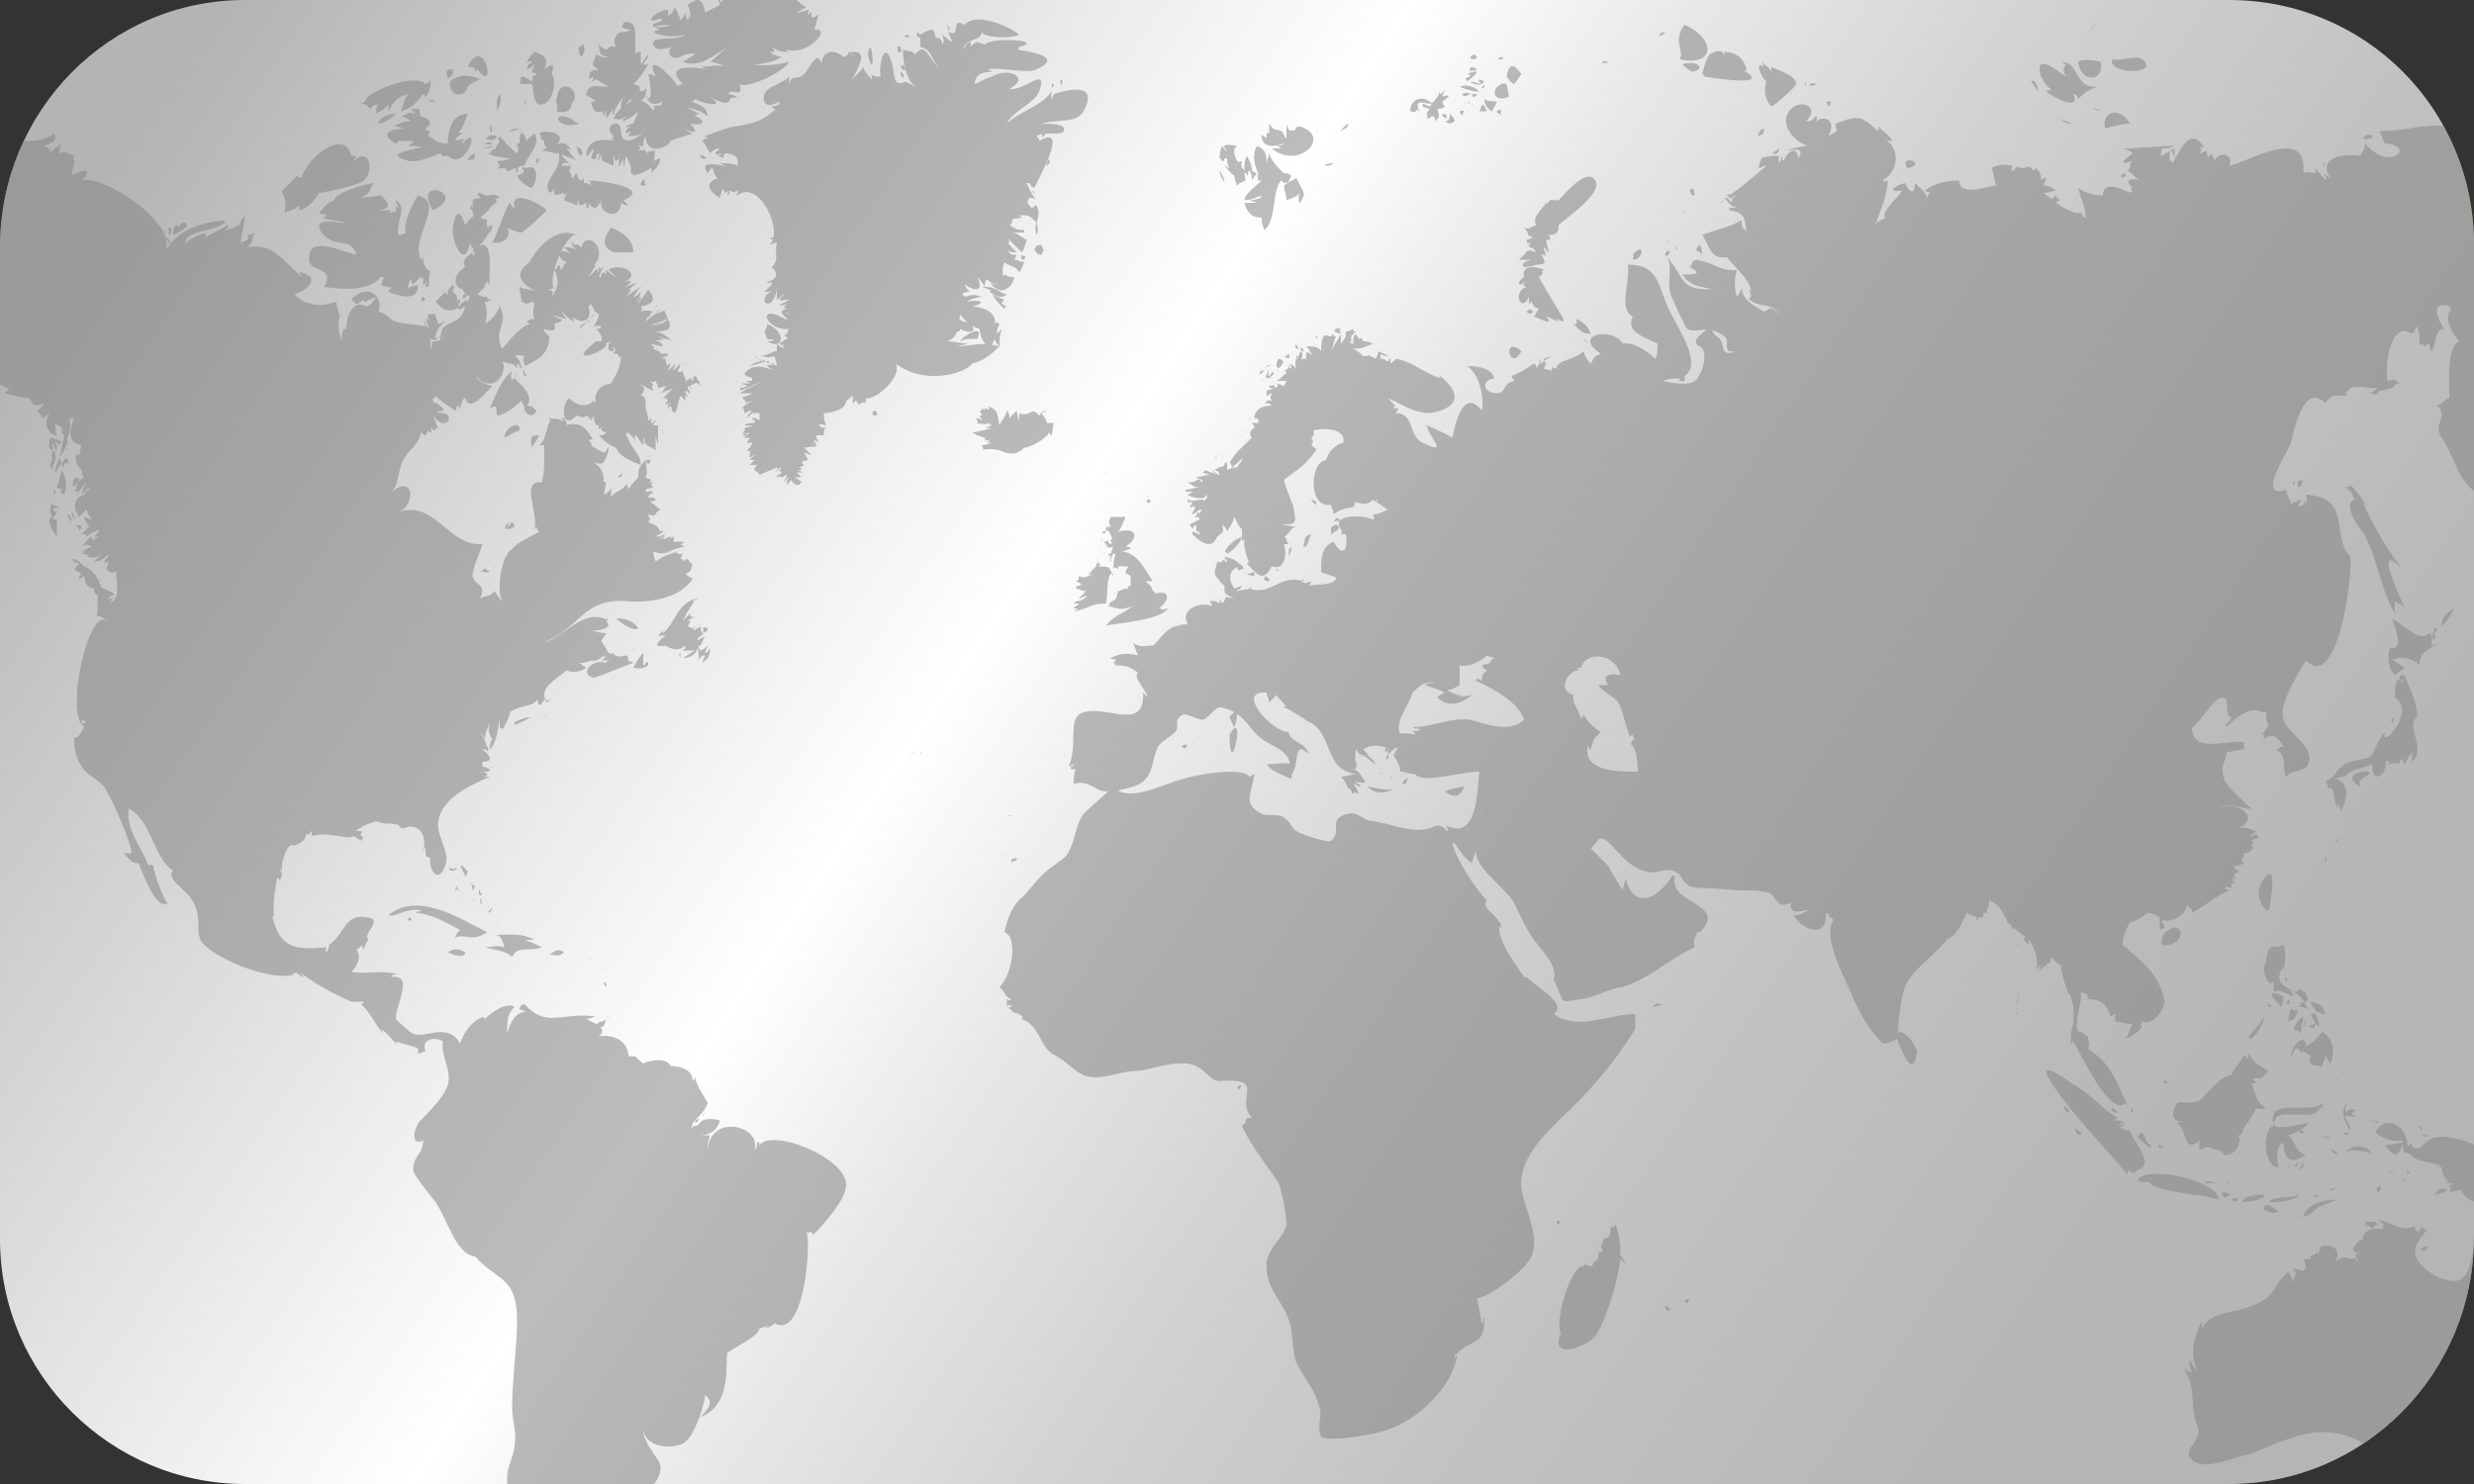 <svg xmlns="http://www.w3.org/2000/svg" xmlns:xlink="http://www.w3.org/1999/xlink" viewBox="0 0 100 60" xml:space="preserve"><rect x="0" y="0" width="100" height="60" fill="#333333" stroke="none"/><linearGradient id="a" gradientUnits="userSpaceOnUse" x1="-299.191" y1="-267.231" x2="-208.592" y2="-205.991" gradientTransform="translate(307.491 268.873)"><stop offset="0" style="stop-color:#b4b4b4"/><stop offset=".362" style="stop-color:#fff"/><stop offset=".449" style="stop-color:#e8e8e8"/><stop offset=".563" style="stop-color:#d2d1d1"/><stop offset=".686" style="stop-color:#c1c1c1"/><stop offset=".823" style="stop-color:#b8b7b7"/><stop offset="1" style="stop-color:#b4b4b4"/></linearGradient><path fill="url(#a)" d="M90.1 60H9.9C4.5 60 0 55.6 0 50.1V10C0 4.5 4.4 0 9.9 0h80.2c5.5 0 9.9 4.4 9.9 9.9V50c0 5.5-4.4 10-9.9 10z"/><defs><path id="b" d="M90.1 60H9.9C4.5 60 0 55.6 0 50.1V10C0 4.5 4.4 0 9.9 0h80.2c5.5 0 9.9 4.4 9.9 9.9V50c0 5.5-4.4 10-9.9 10z"/></defs><clipPath id="c"><use xlink:href="#b" overflow="visible"/></clipPath><g opacity=".55" clip-path="url(#c)" fill="#858584"><path d="M-3.2 15.4c.1 0 .1.1 0 0zM-.9 16c.2-.1 0 0 0 0zM1.9 18.4c.1-.2.1-.2 0 0zM-4.4 17.4zM-3.2 16.4c-.1-.1-.1-.2-.4 0 .3.1.4 0 .4 0zM-.7 15.3c-.1.1-.4.2-.5.4.2-.1.3-.2.5-.4zM-3.4 16.5c-.2 0-.2.1-.2-.1 0 0-.1.2-.2.2 0-.1 0-.1-.1-.2 0 .2 0 .2-.1.3-.3-.1-.4-.1-.4.4.1 0 0-.1 0-.1s.1-.1.1 0 0 0 .1 0l-.2.2c.2-.1.4-.4.4-.4.1 0 .1 0 .3.1.1-.1-.1-.1-.1-.2h.3c.1 0 .1-.1.1-.2zM-.1 15.8s.2 0 0 0zM-.5 15.3c-.2 0 0 0 0 0zM-1.1 15.5s-.3 0 0 0zM-4.6 17.5c.2-.2.2-.2 0 0zM-.5 14.9c-.1 0-.1 0 0 0zM-.9 14.8c0 .2 0 .2 0 0zM-.7 15c0 .1.1.1 0 0zM-1 15.3s.2-.1.2-.2c-.2.1-.1.2-.2.2zM-3.1 16.1c-.1 0-.1 0 0 0zM-7.7 18.1s.1 0 0 0zM-8 18.4c.2 0 .1 0 0 0zM-7.5 18c.1.1.1 0 0 0zM-8 18.1c-.3-.3-.5-.2-.7.1.2.1.5 0 .7-.1zM-9 13.2s0 .4 0 0zM-8.9 18.5c.1 0 .2 0 0 0zM-5.2 17.9c.1-.1.1-.1 0 0zM-7.1 17.9c.1.2 0 .1 0 0zM-6.6 18.1c-.1.2-.1 0 0 0zM-5.4 17.3c.1 0 .1 0 0 0zM-6.9 18.1s-.3.2-.1.1c.2-.1.1-.2.1-.1zM-6.7 18.2c.1 0 .1 0 0 0zM-6.8 17.9c-.1 0-.1 0 0 0zM-6.9 17.9c-.1 0-.1.1 0 0zM2.1 19.5c.1.2 0 .1 0 0zM2.3 18.2zM2.5 18.7s-.1-.1-.1-.2c-.1.2-.1.3-.2.6.1 0 .1-.1.3-.4zM2.4 19.3c-.1 0-.1 0 0 0zM2.2 19.7c.1.1.1.1 0 0zM2.2 19.6c0 .1 0 .1 0 0zM2.2 20s.1-.1 0-.2c-.1 0 0 .1 0 .2zM2.4 19.2s-.2-.1 0 0zM-5.7 15.4c0 .1 0 .1 0 0zM2.4 19.8c-.1 0-.1 0 0 0zM-5.8 15.5c0-.4 0 .1 0 0zM-4.2 11.6c-.1-.1-.2-.2 0 0zM-2.3 14.8c-.1.2-.1.1 0 0zM2.6 20c.1-.3.1-.6-.1-1-.1.4-.1.4-.2.7.1.1.1 0 .2.1-.1.2 0 .1.1.2zM2.1 19.2c-.1 0 0 0 0 0zM2.9 19.6c.1 0 .2-.1 0 .1.1-.2.2-.2.2-.4-.2.1-.1.2-.2.3zM2.8 20c.1 0 .1 0 0 0zM2.9 19.2c0-.2 0-.2 0 0zM2.2 17.5c-.1.1 0 0 0 0zM2.8 18.7c0 .4 0 .1 0 0zM2.8 19.8s.1 0 0 0zM2.6 17.6c-.1.4-.1.6-.2.9.2-.3.2-.2.3-.6 0 .1.1.3 0 .3.1-.4 0-.4-.1-.6zM2.8 19.1c.1 0-.2 0 0 0zM2.7 18.5c0 .1-.2 0-.2.4.2-.1 0-.1.2-.2.2.1 0-.1 0-.2zM2.9 19.2c-.1 0-.1 0 0 0zM2.8 19.6c.1.2 0 .1 0 0zM2.1 19c.1-.3.2-.5.1-.8l-.1.1v.4c-.1 0-.1.1 0 .3z"/><path d="M2 17.8c0 .2-.1.3.1.4.1 0 0-.2 0-.3.1.1.1.3.2.3 0-.2 0-.2-.1-.4l.2.2s0-.1.1-.1c-.2-.2-.2-.1-.4-.2-.1 0-.1.1-.1.1zM2.8 19c-.1 0-.2 0 0 0zM-9 13.1c-.1 0 0 0 0 0zM-7.3 14.1c.3 0 .5.1.4-.3-.1 0-.3 0-.5.1 0 0 .1.1.1.2zM-5.1 11.8s0 .2.3 0c-.3-.3-.3 0-.3 0zM-7.2 11c.1.1.4.1.3.4.1 0 .4-.1.5-.1-.2-.4-.4-.6-.6-.8-.4.2-.2.3-.2.5zM-5.3 12.1s.2 0 .1-.3c-.4.2-.1.3-.1.3zM-5.3 9.9c-.2 0-.1 0 0 0zM63.7 49.9c0-.2 0-.2 0 0zM63.4 49.7c0-.1 0-.2 0 0zM63.1 49.7c0-.1 0-.1 0 0zM63 49.3c0 .1-.2.1 0 .2.1-.1 0-.1 0-.2zM64.2 48.7c0-.1 0 0 0 0zM67.6 46.9s.1.1 0 0zM64.2 48.5c-.2.1 0 0 0 0zM82 42.2s-.1.1 0 0zM81.7 42.1s.2.2 0 0zM81.8 42.3c.2.1.1 0 0 0zM82 42.4c0 .2 0 0 0 0zM82.1 42.6s-.1.2 0 0zM81.5 40.8c.1-.3 0 0 0 .2.1 0 0-.1 0-.2zM81.5 41.2c.1.2 0 .1 0 0zM81.5 40.6c0-.2.1-.3.1-.5-.1.2 0 .4-.1.5zM81.6 41.8zM81.3 41c.2 0 .1 0 0 0zM101.2 39.9c-.1 0-.1-.1 0 0zM101 40.1c-.1.1-.2.2 0 0zM101.3 39.4c0 .1 0 .1 0 0zM70 8.8c-.1-.1-.1-.1 0 0zM70.3 8.9c-.2-.1-.1 0 0 0zM96.3 5.5c-.1.1-.1.1 0 0zM68.4 7.3c0-.1 0-.1 0 0zM103.4 17.8s.2.1.2 0c-.1-.1-.2-.1-.4-.2 0 .2.2.2.2.2zM71.8 5.6c.2.1 0 0 0 0zM71.1 5.5c.1-.1.2 0 .2-.3-.2 0-.3.4-.2.3zM71.2 5.8s0 .1 0 0zM69.9 8.5c.1-.2.1-.2 0 0zM71.7 5.5s.2 0 0 0zM70.9 11.9c-.1 0 0 0 0 0zM69.1 2.2c-.2.3-.2.5-.3.8 0 0 .1 0 .1.1 0 0 3 .5 1.5-.3 0 0 .2.1.2 0-.1-.4-.4-.7-.9-.7v.6c.1-.6-.1-.8-.6-.5zM68.4 2.9s.4 0 0 0c.6-.1.2-.5-.4-.3.1.1.2.2.4.3zM69.8 4.9c-.1.1-.1.1 0 0zM70.1 7.9c-.1 0-.2-.1-.3 0 .2.2.2.1.3 0zM69.8 8.5c0-.1 0-.2 0 0zM69.7 9s-.3-.1 0 0zM69.6 8.5s-.1.1 0 0zM69.7 8.1c-.3.1-.1.1 0 0zM68.1 8.5c0 .2-.1.2 0 0zM69 8.9c.1 0 .2 0 0 0zM69.3 8.9c0-.1.1.1 0 0zM68.2 7.4c-.1-.1-.2-.2 0 0zM69.5 5.6c-.3-.1-.2-.1 0 0zM80.7 6.3c.1-.1.1-.2 0 0zM93.9 6.7c.1.2 0-.4 0 0zM94 6.6c-.1-.2-.1-.2 0 0zM93.8 6.6c-.1-.1-.1-.1 0 0zM95.5 5.6c.7.1.3-.4 0 0zM94 6.5c0-.2 0-.1 0 0zM85.5 2.7c.4.3 1.7.2 1.1-.3-.2-.2-1 .1-1.2 0-.1.1 0 .2.1.3zM92.9 5.3s-.1-.1 0 0zM93.2 5.4c-.1-.1 0-.1 0 0zM92.6 5.4c0-.1 0-.1 0 0zM70.8 12c0-.1.1-.2-.1-.3 0 .1.1.2.1.3zM66.4 13.5c-.1-.1-.1-.1 0 0zM67.8 15.2s-.1 0 0 .1c.3-.1 0-.1 0-.1zM62.7 14.6c.1 0 .1 0 0 0zM57.7 17.1c-.1.1-.1.3 0 0zM55.9 20.2c-.2-.1 0 0 0 0zM60.5 4.6c.1.1.1.2 0 0zM59.6 16.1c-.1-.1 0-.1 0 0zM73.1 3.5c.2-.1.2 0 .3-.1-.2-.1-.2 0-.3.1zM73.9 4.3s.1 0 .1-.2c-.3 0-.1.1-.1.2zM71.6 6.2c.1 0 .2.1.3-.1V6c-.1.1-.4.3-.3.2zM77.1 6.8c.9-.2-.4-.6 0 0zM79.8 7.2c.3 0 0 0 0 0zM70.7 11.6c-.1-.1-.1-.1 0 0zM71.5 5.7c0 .2 0 .1 0 0zM85.1 5.2c.3-.1.7-.2 1-.2-.5-.8-1.2-.4-1 .2zM73 3.5v-.2c-.1.1 0 .1 0 .2zM71.1 2.8c.1.2.1.3.3.5-.1.3-.1.7.2 1 .1 0 1-.8 1-.9 0-.4-.9-.6-1-.7v.2c-.1-.2-.2-.2-.4-.4l.1.2c-.2-.1-.2-.1-.2.1zM84.6 1.1c0-.1.2-.3 0 0s0-.1 0 0zM84 2.5c.1.9 1.1.8.9 0-.4-.1-.8-.1-.9 0zM85.8 7.2c0-.1.2 0 .1-.2-.3.1-.1.2-.1.2zM82.1 3.3c.1.1.2.3.3.4-.1-.4-.2-.5-.3-.4zM83.5 4.9l-.2-.1c.1.1.2.2.4.2.1 0-.1-.1-.2-.1zM84.9 4.5c-.5-.3-.2 0 0 0z"/><path d="M82.5 3.1c.1.1.1.3.4.5 0 .1-.1 0-.2.1.4.3 1.4.8 1.1.1.1 0 .2.1.2.2.3-.3.5-.4.8-.5-1 .1-.7-1-1.5-1l.2.1c0 .1-.2.1 0 .5-.4-.3-1.3-1-1 0zM59.4 2.9c.1-.1.2 0 .3-.1-.3-.2-.3 0-.3.1zM68.5 7.7c-.1 0-.1-.2-.2 0 .1.2 0 .1.1.2.2 0 0-.1.1-.2zM59.7 4.2s-.1-.1 0 0zM59.6 4.5c0-.2 0-.2 0 0zM60 3.8c0 .2 0 .1 0 0zM59.8 3.2s-.1.1.1.2c.2-.2 0-.1-.1-.2zM59.9 3.5s0 .2.1 0c0-.2 0 0-.1 0zM59.5 4.3c0-.1.1-.2 0 0z"/><path d="M59.9 3.4c-.1 0-.3-.1-.5-.1.3.2.5.1.5.1zM59.6 3.9s.3-.1-.1-.1c0 .1.1.2.1.1zM59.3 4.4c.1.2.1.1 0 0zM60.7 3.4c-.5.2-.3.8.3.5-.1-.3 0-.6-.3-.5zM59.4 4.2c-.2-.1 0-.1 0 0zM59.2 4.1c0 .1.1.3 0 0zM59.5 3.8c-.1 0-.2-.1-.4 0 .1.2.2 0 .4 0zM59.1 4.3c-.1-.2-.1-.2 0 0zM58.1 3.5c.1-.1.1-.1 0 0zM58.5 4.6c-.1.1-.2-.1-.2.1.3.2.1 0 .2-.1zM59.8 2.9c0-.2 0-.2 0 0zM59.1 4.7c0-.1.2-.3-.1-.2 0 .1.1.1.1.2zM60.7 4.7c-.1-.1.1-.4-.2-.2 0 .1.2.1.2.2zM57.8 4.3c-.1 0-.2-.1-.3-.1v.1s.2.1.3.1c-.2.2-.1.1-.1.4.1 0 .1-.1.2-.1s.1.1.1.2c.2-.2.2-.1.1-.5.1 0 .2 0 .3-.1 0 0-.1-.1-.1-.2.3-.2.4-.3 0-.2 0-.1.1-.2.1-.3 0 0-.1.2-.2.2v-.1c-.1.3-.2.3-.4.6z"/><path d="M57 4.5c.1 0 .2.1.3-.1 0 .1.1.1.1.2-.2-.5-.1-.5.4-.4h.1c-.4-.4-.9-.2-.9.3zM58.4 4.9c.1 0 .1.2.4 0 0-.1-.1-.2-.2-.3 0 .2 0 .3-.2.3zM59.6 2.6c0-.1 0-.1 0 0zM59.5 2.4s.2 0 .2-.1l-.1-.1c-.3.1-.1.2-.1.2zM59.6 3.1c0 .3 0 0 0 0zM59.3 3.3c.1-.1.3-.2.4-.4-.2 0-.2 0-.4.1 0 0 .2 0 .1.1-.3.1-.1.1-.1.2zM60.9 3.1c.1.1.1.2.3.3.1-.1.2-.3.3-.4-.3-.4-.5-.5-.6.1zM59 3.5c.2.1.5.2.8.2-.2-.2-.5-.3-.8-.2zM59.8 4.5h.3c-.2-.5-.2-.2-.3 0zM67.1 1.5c0-.1.2-.1.2-.2-.3 0-.2.2-.2.2zM65 4.1c-.2-.2.3.3 0 0zM66 10.3c.1.1-.1.2.1.2.4-.2.3-.7-.1-.2zM60.6 2.4s.3 0 .1-.1c-.3.1-.1.1-.1.1zM62.1 8.5c.2-.3 0 0 0 0zM102.7 17.7c.1.1.2.1.3.1l-.4-.4s-.3.1-.2.1c.1.1.2.1.3.2zM61.6 10.3l-.2.2h.5s-.5.1-.3.3c.3 0 .5-.1.5-.1.4 0 .4-.1.2-.4.1 0 .2 0 .2.1 0-.1-.1-.3-.1-.4.1 0 .1.2.2.2 0-.1-.1-.3-.1-.5.2 0 .2 0 .1-.2.3 0 .4-.1.4-.4.3-.3 2-1.4 1.4-1.9-.4-.3-1.2.7-1.4.9-.4 0-.3-.1-.5.2 0 0 .1-.1 0-.1-.2.3-.6.6-.4.9-.3.1-.3.2-.5.1.3.3 0 .3.4.4-.1 0-.2.1-.3.1 0 .2.2.1.2.1-.1.1-.2.1-.2.1h.2s-.1 0-.1.1c.2 0 .2.1.3.2-.5-.2-.4.1-.5.1zM64.7 2.6c.1-.1.2 0 .3-.1-.3-.1-.2.1-.3.1zM68.8 10.3s0-.3-.1-.4c-.3.3 0 .2.1.4zM68.4 10.8l.3-.3c-.4 0-.3.2-.3.3zM67.9 1.9c0 .1.1.3 0 .5 1.4.3 1.5-.8.2-1.4-.2.2-.3.6-.2.9zM67.8 10.1c.1 0-.3-.3 0 0zM67.5 10.2s-.1-.2-.2.1c.1.1.1 0 .1.1 0 0 0-.1.1-.2zM67.4 9.8s.1 0 .1-.1c-.1.1-.2.3-.1.1zM64 13.7l.2.2c-.1-.2-.2-.2-.2-.2zM63.1 14.2s.1.2 0 0zM60.5 3.4c.2-.4.1-.2 0 0zM63.6 14.2s.4.1 0 0zM63 14.2c-.1 0-.1 0 0 0zM62.8 14.6c.1 0 .2 0 0 0zM61.8 14.6s.3 0 0 0zM62 12.6c-.1 0-.1-.2-.3 0 .2.2.2 0 .3 0z"/><path d="M63.2 12.9s-.9-1.5-1-1.7c.3-.2.1-.2.1-.2l.1-.1c-.5-.2-.9-.1-.8.3-.1.1-.2.1-.2.3.1 0 .1 0 .2-.1.1.1-.1.1-.1.1.1 0 .1-.1.1-.1 0 .2-.1.1.1.2-.6.2-.2 1.1.1.4v.3c.1 0 0-.1.1-.1.1.2.1.2.3.3-.1.1-.1.2-.2.3.3.1.4.2.6.2 0-.2 0 0-.1-.2.3.1.2.1.5.2l-.1-.1c.1 0 .2.1.3.1v-.1zM64.3 13.5c-.1-.3-.3-.5-.6-.6 0 .1.1.1 0 .2 0 .1-.1-.1-.1 0 .3.3.4.4.7.4zM59.4 4.2c-.1.1-.2.2 0 0zM60 4c0 .2.1.4.3.5 0 0 .2-.3.2-.4-.2 0-.4 0-.5-.1zM61.5 14.2c-.8-.7-.5.9 0 0zM63.9 13.7c-.1-.2 0 0 0 0zM64.2 14s0-.2 0 0zM63.3 14.2s-.1 0 0 0zM100.2 23c.1 0 0 0 0 0zM100.2 23.3c0-.1 0-.1 0 0zM100.3 22.4c-.1 0-.1 0 0 0zM100.2 21.1c.1.1.1.1 0 0zM100.5 15.2c.1-.3.4-.2 0-.5l-.3.3s.1.3.1.4c.4.2.2-.1.2-.2zM99 12.8c.1.1.1.2 0 0zM98.7 25.7c.1 0 .2-.1 0 0zM100.2 23.4c0-.1 0-.1 0 0zM100.3 22.5c.1.2 0-.1 0 0zM99.5 24.5c0-.1.1-.3.2-.4-.2.2-.2.5-.2.4zM99.1 13c.1.1 0 0 0 0zM100.7 21.2c-.1-.1-.1-.1 0 0zM100.4 22.3c-.1-.1-.1 0 0 0zM100.1 23.7c-.1-.3 0 .1 0 0zM100.4 21.5c0 .1-.1.2-.1.3h.1c.1-.3 0-.3 0-.6.1.1.1.2 0 .3zM100.1 23.5zM98.4 25.6c0-.1.3-.2 0-.2 0 .1-.1.3-.1.4.2.2.1-.3.1-.2zM96.1 15.9c0-.1-.3 0 0 0zM100.4 22.1c-.2-.2 0 .1 0 0zM92.8 19.4c0 .1-.2.1-.1.2.1 0 0-.1.1-.2zM98.7 25.3c.1 0 .4-.5.5-.7-.3.2-.5.3-.5.7zM95.5 21.5c.6 1 .7 2.3 1.3 3.3v-.5c.2.2.2 0 .4.3 0-.1-1.4-2.9-.1-1.6-.7-.9-1.2-1.8-1.6-2.7l.2.2c-.2-.3-.4-.6-.7-.9 0 .2 0 0-.2.1.4.3.2.3.4.5-.5.1 0 1 .3 1.3zM93.1 19.4c-.1.1-.3-.1-.2.3.2-.1.1-.1.2-.3.1.1 0 .1 0 0zM93.1 19.8c.1.1 0 0 0 0zM93.1 19.9c.1.2.1.1 0 0zM93.3 19.8c-.1 0-.2.1 0 0zM91 35.3c-.1-.1 0 0 0 0zM90.2 36.2s-.1-.1 0 0zM88 37.2c-.2 0-.1 0 0 0zM91.7 33.2c-.3 0 0 0 0 0zM87.4 38.2c.3.1.9-.2.7-.6-.2-.3-.9.2-.7.6zM91.2 32.5s0 .2 0 0zM91.4 35.7c-.2.4-.1.8.2 1.1h.1c.1-.4.4-2.2-.3-1.1zM52.2 7.1c-.2-.1-.2-.2-.5.1l.2.2c.2 0 .2-.1.3-.3zM54.2 5.3c.1-.1.3-.1.3-.3-.2.1-.3.3-.3.3z"/><path d="M49.3 6.4c.1 0 .1.3.2 0h.1c0 .2 0 .2.1.4-.1 0-.1-.1-.2-.1.2.2.2.3.4.4 0 .2 0 .1.1.4.3-.3.4 0 .3-.5.1 0 .1 0 .1.1.1 0 0-.2.1-.2.1.1.1.3.1.4l.2-.3s.1.3 0 .3h.2c-.6.5-1.2 1.1 0 .6 0 0-.1.1 0 .1-.1 0-.3.1-.5.1l.3.1h-.5c.1.4.3.6.7.6 0 .2 0 .2.1.5.6-.4.2-2.2 1-2.1-.2-.2-.7-.6-.8-1 0 .1-.1.3-.1.4 0-.4-.1-.6-.4-.7-.2.4-.1.8.1 1.2-.1-.1-.3-.2-.3-.2 0-.3-.1-.4-.2-.6-.1.2-.1.3-.1.6-.2-.2-.1-.3-.1-.4 0 0-.2.1-.2 0-.2-.4-.1-.5 0-.6-.1 0-.4-.1-.5 0-.1 0 .1.2.1.2-.1 0-.1-.1-.2-.2-.1.2-.1.3-.1.5zM51.6 6.5c.1.1.2.2 0 0zM51 5.4c0-.1 0-.2 0 0z"/><path d="M52.7 7.9c0-.2-.1-.3-.3-.7-.2.1-.4.2-.5.3 0 .2.1.4.1.6.2-.1.4-.1.5-.3v.4c.1 0 .1-.1.2-.3zM51.8 10.7c.1.3.1.2 0 0zM51 5.5c0 .4.4.5.9.3-.1.1-.2.1-.3.1l.2.1h-.4c1.1.9 2.5-.5 1.1-.9-.1.1 0 .1-.1 0 0 .1-.1.2-.1.2-.1-.1-.1 0-.1 0-.1 0-.2-.2-.2-.3v.6c-.1-.1-.1-.2-.2-.3-.3-.1-.3 0-.5-.3v.4c-.1 0-.1-.1-.1-.1v.3c-.2-.2-.3-.1-.2-.1zM53.3 5.4c-.1-.1-.1-.2 0 0zM53.2 7c0-.1 0-.4 0 0zM53.6 6.7c.1 0 .2 0 .3-.1-.2 0-.5.1-.3.1zM51.5 4.9s-.1-.4 0 0zM49.5 7.4s0-.2-.2-.5c0 .2.1.3.2.5zM96.7 29.3c0-.1.1-.1 0-.3-.1.2 0 .1 0 .3zM95.9 30.9c0 .2 0 .2 0 0zM93.9 31.8s0-.1 0 0zM94.9 32.8c-.2-.1 0 .1 0 0zM95.6 31.4c.8-.4-1.3-.2-.2.4-.1-.3.1-.3.2-.4zM95.7 31c-.1 0-.1 0 0 0zM94.8 33.1c-.1-.2-.1-.2 0 0zM96.3 26.8c.1.1.2.1 0 0zM93.9 34.9c.1-.1.2-.1.1-.3 0 .1 0 .2-.1.3zM94 31.7c-.1 0 0 0 0 0z"/><path d="M94.4 31.3c-.1.1-.2.2-.4.3l.1.2v-.1.2c.1-.1.1 0 .2 0 0-.2-.1 0-.1-.2.2.4.1.7.3 1v-.3c0 .1.1.2.1.4.3-.4.4-1.2-.2-1.3.2-.1.2-.1.4-.1.2-.3.6-.3 1.1-.5-.1.9.7.4.5-.2.1.2 0 0 .2.1l-.1.1c.1 0 .3-.1.5 0-.1.1 0-.2.1-.2.1.1 0 .1.1.2.1-.2.2-.4.3-.5v.4c.6-.5-.3-1.5.2-1.8 0-.7-.3-1.1-.5-1.7H97v.2c.1.1.1-.1.2 0-.1 0-.2.1-.1.2-.1-.1 0-.1-.1-.2h-.1c-.1.2-.1.5-.1.7.9.5-.6 2.2-.4 1.4-.3.3-.4.8-.6 1-.5.2-1.1.1-1.4.7zM93.9 31.7zM93.8 31.8c.1 0 .1 0 0 0zM95 30.2s0 .1 0 0zM98.2 25.6c-.4.4-1-.3-1.5-.6.1.4.5 1.3-.1 1.2-.1.3-.1.8.2 1.1.1-.1.3-.2.4-.3-.2-.1-.4-.3-.5-.3.3-.2.8-.1 1.1.2 0-.6.4-.6.7-.9-.1 0-.1.1-.2.1 0-.2 0-.5-.1-.5z"/><path d="M95.1 30.2c0-.1-.1-.1 0 0zM93.8 31.9c.2.1 0 0 0 0zM94.3 32.1c0 .1 0 0 0 0zM94.3 32c0 .1 0 .2 0 0zM94.4 32s-.1 0 0 0zM92.8 35.8c0-.1.1-.1 0 0zM93.2 35.6c-.1 0-.1 0 0 0zM92.7 35.8c0-.1 0 0 0 0zM94.3 34.2c.1.1 0 0 0 0zM94.6 33.9c-.1.1-.2 0-.2.1.1.1 0-.1.2-.1zM93 31.7c-.1-.1-.3-.2 0 0zM93.8 31.3c.1-.1.1-.1 0 0zM93.6 30.9c-.1-.1-.1 0 0 0zM92.7 31.2c0-.1 0-.1 0 0zM93.9 31c-.1.2-.1.2 0 0zM93.3 30.9c0 .1 0 .1 0 0zM104.1 48.6s.1.2 0 0zM103.1 45.8c-.1-.1-.2-.2 0 0zM102.4 47.4c-.1-.2-.1-.2 0 0zM102 47.2c.1 0 .1 0 0 0zM101.7 46.9c-.1.1-.1.1 0 0zM102.1 45.9c-.1 0-.2-.1-.2.1.2.1.3-.1.2-.1zM104 47.2c.1-1-.4.4-.8-.1-.1 0-.5.2-.6.2.4.4 1 .3 1.4-.1zM104.6 49.5s.1 0 0 0zM104.4 49.5c-.3 0 0 0 0 0zM104.3 46.9c0-.4-.4-.6-.8-.8.3.2.8.7.8.8zM103.2 48.8c0-.1-.1-.2 0 0zM100.7 48.2c0 .1.1.1 0 0zM100.8 48.2c-.1-.1 0 0 0 0zM103.4 48.7c0 .1-.1.2 0 0zM101.1 48c0 .1 0 .1 0 0zM103.5 48.5c0-.3 0-.1 0 0zM101.1 48.1c0-.1 0 0 0 0z"/><path d="M102.8 48.6c-.4-.2-.6-.5-.8-.9.7-.3-1.5-1.3-2.2-1.5-.5-.2-1.1-.3-1.4-.2-.5.1-.6.8-1 .2 0 0 0 .2-.1.1 0-.8-.9-1.3-1.3-.5.3.2.7.4 1.1.3v.1c-.2 0-.4.1-.7.1.3.4.5.6.7 0 .1.4 0 .2.4.4 0 .2.7.3 1.1.4 0 .2-.1 0 .1.1 0 .2 0 .3.3.6 0 0-.1-.1-.1 0 .1.1.2 0 .3.1H99c.1.2.1.1 0 .3.1 0 .4-.1.5-.1.1.7 2 .8.6-.1.3.3.3.3.8.3 0-.1-.2-.1-.2-.2l.2.1c0-.1 0-.2-.1-.3.2.1.2.1.3.1 0 0-.1-.1 0-.2.4.2.6.5 1 .7.4.3 1 .4 1.3.5l-.1-.1c0-.1.1.1.2 0-.2 0-.3-.1-.4-.1l.2-.1c-.5.2-.5.1-.5-.1z"/><path d="M103.5 48.9s-.2-.1 0 0c.1 0 0 0 0 0zM101.2 48.1c.1 0 0 0 0 0zM100.6 48.4s.1 0 0 0zM101 48.1zM100.7 48.4zM100.7 48.5c-.1-.1-.1-.1 0 0zM100.8 48.3c-.1.1-.1.1 0 0zM103.2 47c.1.1.1.1 0 0zM100.8 48.1c.1.1.1.1 0 0zM103.3 46.2c-.2 0-.1 0 0 0zM90.9 41.9c0 .4.7-.5.6-.9 0 .3-.3.5-.6.9zM93.4 41.2c0-.1 0 0 0 0zM93.4 40.9c.1 0 .1 0 0 0zM93.3 41.5c.1 0 .2.2.3-.1-.2 0-.2.1-.3.1zM92.4 40.1c.1.1.1.2 0 0zM93.6 41.8c-.1 0 0 0 0 0zM92.9 40.3s.1.2 0 0z"/><path d="M92.1 38.3c-.6-.2-.4.6-.6.8 0 .3.1.5.3.7 0-.1 0-.1.1-.1v.4c.2-.1.4 0 .8.2 0-.1-.1-.2-.1-.3.3.2.5.4.6.6 0-.1 0-.1.1-.2-.1-.2-.1-.3-.2-.3-.2-.2-.1-.1-.3 0-.3-.1-1-.4-.5-1v.1c.1-.4.1-.7 0-1 0 0-.1 0-.2.1zM93.8 41.4c0 .1 0 .2 0 0zM93.7 41.2c-.1-.1 0-.3-.3-.2.1.2.1.3.3.5.1-.1 0-.1 0-.3zM91.7 41.2c0 .1 0 .1 0 0zM92.7 41.6c.1.1.2 0 .3.2 0-.2.1-.6.1-.7-.2.1-.3.3-.4.5zM92.6 42.7c0 .1.1.2 0 0zM92.8 41.3s-.2-.1 0 0zM93.3 41c-.1.2-.2.4-.2.6.1-.2.1-.4.2-.6zM91.6 40.6c.1 0 .1.2.2.1 0-.1-.1-.1-.2-.1z"/><path d="M92.3 40.3c-.2-.1-.3-.2-.5-.1.1.2.3.4.4.5.1-.2.1-.3.1-.4zM92.4 39.5c0 .1-.1.1 0 .2.1-.1 0-.2 0-.2zM92.2 38c0 .1.1 0 0 0zM93.1 41.8c.1 0 .1 0 0 0zM92.4 39.9c.1-.1.1-.1 0 0zM93.3 40.1c0-.2 0-.2 0 0zM93.4 40.5c0 .1.2.3.2.4.1 0 .2.1.3.1h.1c-.1-.4-.3-.4-.6-.5zM90.8 42.1s-.1 0 0 0zM92.1 37.9c-.1-.2 0-.1 0 0zM94 41.1zM92 38.1c.1-.2 0 0 0 0zM93.9 41.4c.3.2-.1-.1 0 0zM93.8 41.8c-.2.2-.2.3-.6.5 0-.6-.6 0-.6.4.1-.1.1-.2.2-.3.2 0 .1.1.3.2 0 0-.1-.1 0-.1l.3.2c-.1.3 0 .4.4.4v.2c0-.2.2-.4.2-.7 0 .1.1.3.2.4.2-.5.1-1.1-.4-1.3.1 0 0 .1 0 .1zM92.5 40.4c0 .1-.2.2 0 .2.1 0 0-.2 0-.2zM94 41.6c.1 0 .1 0 0 0zM91.7 40.8c0-.1 0-.1 0 0zM93.9 41.2c.1 0 .1 0 0 0zM93.2 40.6s-.2-.2 0 0zM92.6 40.8s-.1.1-.1.5c.3-.1.3-.2.4-.5-.1.1-.2 0-.3 0zM92.9 40.7c.1 0 .2 0 .4.1-.3-.5-.2-.2-.4-.1zM92.8 40.6c-.1-.1-.2-.1 0 0zM90.6 42.2c.2.1.1.1 0 0zM94.2 41.5c-.2-.1-.1 0 0 0zM91.8 40c-.2 0-.1 0 0 0zM91.9 37.9c.1 0 .1 0 0 0zM90.8 42.2c0-.1 0-.1 0 0zM95.6 47.6s-.1 0 0 0zM94.9 46.7c0-.1 0-.1 0 0zM83.9 45.5c-.1 0-.1.1 0 0zM95.5 48.2s0-.1 0 0zM94.8 48.3c.1-.1 0 0 0 0zM85 44.5c.1.1.1.1 0 0zM85.5 45s.2 0-.1-.2c-.2.2.1.1.1.2zM82.8 44.2c.1.1.1.2 0 0zM83.4 44.5zM86 44.9c0-.2 0 0 0 0zM83.5 44.7s-.2.1.1.3c.1-.2-.1-.1-.1-.3zM85.2 44.7c.1.1.2.2 0 0zM94.8 46.4c.1-.1 0 0 0 0zM94.8 46.4zM94.8 45.9c.1-.1.3.1.1-.1-.3 0-.1.1-.1.1zM86.2 45.5c-.1 0-.1 0 0 0zM86.3 45.4c-.1-.1-.2-.1 0 0zM94.7 48.3c-.1 0 0 0 0 0zM95.4 47.7c0 .1 0 0 0 0zM92.1 47.9c-.1 0-.1 0 0 0zM92.1 47.5c-.1 0-.2 0 0 0zM92.5 47.1c.1.3.1 0 0 0zM92.5 45.4c.1.1.1.1 0 0zM95.6 48.2c-.2.1-.1.1 0 0zM93.1 47.2v-.3c0 .1-.1.3-.2.4l.2-.1zM93 49c0 .2 0 0 0 0zM91.5 48.5s.2-.1 0 0zM91.6 48.5c.1 0 .1-.1 0 0zM92.7 47.2c.1-.1.2 0 .2-.2-.2.1-.1.1-.2.2zM86.8 44.2s0-.1 0 0zM97.4 47.7c-.1-.1-.1-.1 0 0zM97.4 47.3c-.1-.1-.1-.1 0 0zM86.2 44.8c0 .1-.2 0 0 .2v-.2zM86.8 43.9c0 .1 0 .1 0 0zM97.4 47.5c-.2 0-.2 0 0 0zM96.7 47.4c0 .1.2-.4 0 0zM92.6 45.4c-.1.1 0 0 0 0zM93.8 46c.1 0-.1-.1-.3 0 .1 0 .2-.1.3 0zM94.6 48c0 .1 0 0 0 0zM93.1 48.5c.2-.3.1-.1 0 0zM97.3 47.3v.2c.2-.1 0-.1 0-.2zM97.4 47.7s-.1 0 0 0zM92.6 48.5c.1-.1.3 0 .3-.2-.3.2-.9 0-1.2.3.3 0 .6 0 .9-.1zM91 43.7zM94.6 45.5c0 .1 0 .1 0 0zM91.1 43.7c-.1 0-.1 0 0 0zM97.2 47.4zM91 43.9c-.1 0 0 0 0 0zM97.2 47.5c.2.1 0 0 0 0zM94.1 46c.1.3 0 .1 0 0zM93.9 48.3s-.1 0 0 0zM94.1 48.1c.1 0 .2.1.3-.1-.2.1-.5.2-.3.1zM93.9 46h.3c-.1-.1-.3 0-.3 0zM97.1 47.7s.2.2 0-.1c.1 0 .1.1 0 .1zM94.6 45.4s-.1 0 0 0zM94.5 46.7c-.1-.3-.6-.3 0 0zM85.3 47.2s0 .2 0 0zM86.4 47.3c.8-.2-.3-1.3-.3-1.6-.1 0-.2 0-.4-.1 0 0 .2-.2.2-.1 0-.1-.2 0-.3 0 .1-.1.2-.1.3-.1-.3-.1-.1-.1-.5-.1l.2-.1c-.7-.4-1-.9-1.7-1.3-.6-.4-1.7-1.2-.9 0 .8 1.2 2 2.4 3 3.6v-.2c.3.2.3.1.4 0zM84 45.3c-.1-.1-.2-.1 0 0zM93.1 45.9c.1 0 .1 0 0 0zM84.6 46.4c-.1 0-.1.1 0 0zM83.9 45.6c0 .1-.1.2.2.3.1-.2-.1-.1-.2-.3zM91 44s0-.1 0 0zM84.2 46.1c.2.1.1 0 0 0zM84.4 46.2c.1.1.1.1 0 0zM93.3 45.9c-.1 0-.1-.1 0 0zM92.9 48.5c.1-.1.1-.1 0 0zM94.6 48.3c-.1 0-.1 0 0 0zM93 49.3s0-.1-.2 0c-.1.1.1-.1.2 0zM91.5 48.9c.2.1.3.2.6.1-.3-.3-.6-.4-.6-.1zM93.1 46c-.1-.1-.1 0 0 0zM88.6 48.3c.3 0 .7.1 1.1.2-.1-.8-2.9-1.4-3.3-.8.1.1.3.1.5.1.1.3 1.2.4 1.7.5zM93.1 45.8s.1-.1-.2-.1c.1.2.2.1.2.1zM86.4 47.7zM94.7 45.4c0 .1.1.3 0 0zM96.4 47.8c-.1.1 0 0 0 0zM97.6 45.8c0 .1-.1-.1 0 0zM95.9 48s.1 0 0 0zM96 48.3s-.2 0 0 0zM97.4 45.6c.1 0 .1 0 0 0zM96.4 47.9c-.1 0-.2-.1 0 0zM93.9 43.9c.2.2 0 0 0 0zM96.6 47.4c.2.1-.1-.2 0 0zM97.9 45.7c0 .1.1-.1-.2-.2l.2.2zM97.7 45.9c.2 0 .3.1.5 0h-.5zM96.1 45.6c-.1.1-.2.2 0 0zM95.4 45.3c.3.1-.2-.1 0 0zM95.2 44.9s-.1-.2-.4.1c0-.2 0-.3.1-.5-.3.4-.2.8.1 1.2v-.1c0-.1-.2-.3-.2-.5.1 0 .3.1.4 0-.3-.1-.1-.1 0-.2zM95.9 48c.1 0 .2 0 0 0zM93 48.3c0 .1 0 .1 0 0zM96.2 47.9c0 .1-.2.1-.1.3.2-.1.1-.2.1-.3zM96.1 45.4c.2 0-.1-.1-.3-.1.3.1.1 0 .3.1zM98.8 48.3c.1 0 .1 0 0 0zM95.8 45.6c.2 0 .2 0 0 0zM96 45.5c-.1.1 0 .1 0 0zM90.5 46.2c0-.1.1-.1 0-.2v-.1c.2-.1.1-.1.2-.3.1-.1.4-.6.5-.8.2.1.3 0 .4 0-.5-.3-.4-.6-.6-1h.2c-.1-.2-.2-.1-.1-.2h.3l.3-.3c-.2-.1-.5-.3-.5-.3s-.2-.2-.3-.4c-.1 0 .1.1-.1.2-.1 0 .1-.1-.1-.1-.2.3-.3.4-.5.7 0 0 .1.1.1 0l-.2.1c-.3 0-.9.7-1.1.9-.2.3-.9.1-1 .2-.3.4-.2.9.4.7-.1 0-.3.1-.4.1.4.3.3 1.3.9.7v.4c.4-.2.4-.1.7 0 0 0 .1-.1.3.2.4 0 .6-.3.6-.5zM90.5 48.4c-.1.1-.2 0-.3.1.3.2.2 0 .3-.1zM90.6 48.6c.4 0 .7-.1.9-.2v-.1H91l.2.1c-.4-.1-.5.1-.6.2zM90.5 46.7c-.3-.1 0 0 0 0zM90.5 46.6c0-.1-.1.2 0 0zM90.3 47.9c-.1.1-.1 0 0 0zM92.4 49.2c.1 0 .1 0 0 0zM92.2 43s.3.1 0 0zM94.4 43.8c0 .1 0-.2 0 0zM91.6 43.4c0 .1 0 .1 0 0zM94.5 43.7c-.2-.1 0-.1 0 0zM87.7 45.9c.2 0 .1 0 0 0zM88 45.4c-.3 0 0 0 0 0z"/><path d="M88.1 45.7c-.2-.1-.3-.1 0 0zM98.9 48.1c-.1 0-.2-.2-.5.2.1 0 .5-.1.5-.2z"/><path d="M88 45.8c.1-.2.1-.1 0 0zM95.1 47.9s-.1 0 0 0zM89.5 47.8c-.2 0-.2-.1-.4 0 .2.1.6 0 .4 0zM90.1 48.5c0-.1 0 0 0 0zM90.2 48.3c-.1 0-.2-.1-.4-.1.1.4.2.1.4.1zM90.1 47.8c.1.1-.3 0 0 0zM87 46.4s-.1 0 0 0zM86.8 46.2c-.1-.1-.1-.3-.2-.4-.1 0-.1 0-.2.2.2.1.3.3.5.4.1-.1 0-.1-.1-.2zM87.3 46.5c0-.1.1-.1.2-.1-.4-.2-.1-.1-.4 0 .2-.1.2 0 .2.1zM95.1 44.5c-.1-.2-.1-.1 0 0zM87.5 43.6c0 .1-.1.1 0 .2.2 0 0-.1 0-.2zM93.7 48.8c.3-.1.5-.2.8-.3-.6 0-1.3.2-1.4.7.3-.1.4-.2.6-.4zM95.1 46.6zM95.3 46.5c.2.1.4 0 .6.2-.2-.4-.8-.5-1.1-.1.2-.1.3-.1.5-.1zM95.2 48.3c-.1 0-.1 0 0 0zM93.6 45l.3-.3v-.1c-.6.5-2.3-.3-2 .9-.5.2-.4 1.7.2 1.7-.1-.4-.1-.9.2-1 0 .7.3.9.9.5-.5-.2-.3-.4-.7-.8.3-.1.7-.3.8-.5-.2 0-1.8.5-1.3-.2.2-.3 1.1 0 1.6-.2zM86.8 44.1c-.1-.1 0-.1 0 0zM86.6 44.1c-.1 0-.1.1 0 0zM92.1 42.9c0-.1 0-.1 0 0zM93.3 48.4s.2 0 0 0zM95.7 46c0-.1 0-.2 0 0zM95.1 46.6c-.1 0-.1 0 0 0zM93.5 48.4c.1 0 .2 0 .2-.1-.2 0-.2.1-.2.1zM91.9 43.3c0-.2 0 .1 0 0zM90.7 42.5c.1-.1-.1.1 0 0zM88.7 44.4c0-.1.1-.1 0 0zM84.4 43.2c.1.1.1.1 0 0zM88.7 44.3c0-.1 0-.1 0 0zM88.9 44.3c-.2-.1-.1 0 0 0zM90.7 42.6c.2-.1.1-.1 0 0z"/><path d="M88.7 44.3c.1.1.1.1 0 0zM85.8 41.5c0-.2 0-.2 0 0zM84.3 41.6s.1 0 0 0zM83.8 42.3c-.2-.1 0 0 0 0zM85.1 40.7c.2.1-.1 0 0 0zM84.4 41.8c-.1-.2-.1-.2 0 0zM84 42.5c0-.1 0-.2 0 0zM84.2 42.7c.1.1 0 .1 0 0zM81.5 38.2c.2.1.2 0 0 0z"/><path d="M82.6 39.1c.1-.1.2 0 .1-.1.1-.1.2 0 .2-.3.1.1.4.4.4.3 0 .4.2.8.3 1.2 0 0 .1-.1 0-.1.3.5.2 1 .2 1.5v-.2c-.1.3-.1.5-.1.8.1 0 0-.1.1-.1.3.5 1.5 3.1 2.1 2.5l.1.1c-.5-1.1-.7-1.7-1.6-2.3.1-.2 0-.2 0-.5-.1 0-.2-.2-.4-.2-.2-.5.2-1.1.1-1.6.4.2.2-.1.3.3.5 0 .8.2.9.7.1 0 .1-.1.2-.1v.3c.3 0 .3.1.7.1-.2.3-.1.4-.3.6.5-.2.8-.5.6-.6.1 0 .1 0 0-.1h.1c.5.2.9-.6.9-.8-.2-1.1-.9-1.6-1.7-2.3 0-.3.1-.6.3-.9.3-.1.5-.2.7-.4.1 0 .4.1.5.2v.5l.2-.1c-.1-.2-.1-.2-.1-.3.3.1.9-.1 1-.6.2.2.2.1.2.3.6-.3 1-.7 1.5-.9l-.2-.1c.2-.1.2 0 .3 0 0-.2-.1-.1.1-.2l-.1-.1s.2 0 .1.1c0 0 0-.1-.1-.2h.1c.1.1.1.1.1.2 0-.2-.1-.3-.1-.3 0-.1.2-.1.2-.2-.2-.1-.1 0-.2-.1 0 0 .1 0 0-.1h.1c.1 0 .1 0 .3-.1 0-.1-.2-.1-.1-.1 0-.1.1-.1.1-.3.1 0 .3-.1.3-.1 0-.1 0-.1.1-.1l-.1-.1c.1-.2.2-.1 0-.2.1-.1.2-.1.3-.1l-.1-.2c-.1.1-.1.1-.3.1.1 0 .2-.1.3-.2-.3-.1-.5-.2-.8-.1 1.1-.4 0-1.2-.7-.8.4-.3.8 0 1.3 0-.3-.3-1-.9-1.1-1.2-.2-.6.1-.7.1-1.1.3 0 .4-.1.7-.1V30c-.7-.1-2.1.5-2.1-.6 0 .2.9-1.1 1-1.1.7-.4.2.6.6.7-.1.2-.1.2-.3.3.1 0 .1 0 .1.1.3-.3.6-.6 1.1-.7.2 0 .2.1.5.1 0 .4 0 .3.1.5-.1.2-.1.2-.3.4.2 0 .1-.1.1.2.3-.3.6-.1.8.3-.3 0 0 0-.3.1.5.3.2.7.4 1.1.3-.3.8-.2.9-.5.3-.7-.8-1.2-1-1.8-.2-.6.5-1.7.9-2.4 1.3 1.3 1.9-3.4 1.8-4.2-.8-.8.1-2.4-1.8-2.5.1.2 0 .4 0 .5v-.3c-.1.2 0 .2-.3.3 0-.1.1-.2.1-.3 0 0-.3.1-.4.2 0-.2-.2-.4-.2-.6-1.2.4 0-1.4.2-1.9.1-.4.5-2.5 1.4-1.6.2-.4.5-.3.9-.3-.1-.1-.1-.1-.1-.2 0 .1 0 .1.1 0 .2-.3.7-.1 1.2-.1-.1.1-.3.2-.3.2.4.1.2 0 .4-.1.3 0 .2-.1.5-.1.1-.1.1-.2.3-.2-.2-.1-.1-.2-.5-.1-.1-.6.1-2.5 1-1.9.1-.1.1-.2.2-.3.1.3.1.4.1.7.1.1 0-.1.2.1 0 0 .1-.1.2-.1 0 .1 0 .2.1.3.2-.4.1-.9.5-.9-.3-.4-.6-1.2.3-.9-.1 0-.1.1 0 .1-.4.3.1 1.1.3 1.3-.5.2-.4 1.6-.4 2.3-.3.1-.2.2-.5.3.5.4-.2.8.2 1.3.5.7.7 2 1.6 2.3-.2.3.2.7.4 1 .4-.7.2-1.1.1-1.6.2 0 .3-.1.5-.1-.9-.7.2-.9.2-1.3 0-.6-.8-.8-.4-1.4l.2.4c0-.3-.1-.4-.2-.6-.1 0-.1.1-.1.1 0-.4-.1-.8-.5-.8 0 .1.1.1.1.2-.4-.3-.4-.8-.4-1.1 0-.1.1 0 .1 0-.3-.3-.4-1 .1-.7 0-.2.1-.3.2-.5.1.2.2.3.3.5 0-.2.1-.4.1-.5.4-.4 1-.2 1.4.1-.3-.5.1-1-.1-1.3.4-.4.5-1 1-1.4.2.1.4.1.6.2-.1-.5-.3-.8-.8-1.1 0 .1-.1.1-.2.2.1-.2 0-.2.1-.2l-.3-.3s-.2 0-.4-.3c-.2-.1-.6-.3-.7.2-.1-.1-.2-.3-.3-.4h.4c-.2-.1-.2-.1-.5-.1.3 0 .9.2 1 .2.2-.4.2-.9-.1-1.3.1 0 .1.1.1.1-.4-.2-.7-.5-.6-.8 0 .1.1.1.2.2 0-.1-.1-.2 0-.2.1.3.4.4.6.6 0-.2.1-.3.1-.6.1 0 .7.2.9.4.1-.1 0-.2.1-.2.3.1.4 0 .6 0 .1 0 0 .2.2.1 0-.2-.1-.1-.2-.2 0-.2.1.1.2-.1h-.4c0-.4.1-.3-.2-.4-.2-.3.2-.2-.3-.3.4-.3.3-.1.3-.4.1 0 .2 0 .3-.1l-.2-.6c-.3.1-1.3-.5-1.2.2-.1 0-.1-.1-.1-.2-.1.1-.2.3-.3.3.3.1.2.2.4.3.3.1.1-.1.3.2l-.2-.2v.2c-.6-.2-.6-.8-1.3-.9l.2.1c-.2-.1-.3-.1-.4-.2-.3 0-1.2-.1-1.8-.1h.2c-1.3-.5-2 0-3.4 0 0 .1.2.5.2.5 1.3.1.2 1.2-.8 0 0 .2-.1.3-.2.5-.5-.1-1.8 0-1.2.9l-.3-.2s.2.2.1.3c-.1-.2-.3-.3-.4-.5V7c-.2 0-.2-.1-.5 0 .2-2-2.3-.4-3-.3.2-.5-.4-.6-.6-.2 0-.1-.1-.2-.1-.3 0 0-.2.2-.1.2-.1-.1-.1-.2-.1-.3-.1 0-.2.1-.3.1.1-.1.1-.2 0-.3l.2.1c-.6-1.1-1.1.4-1.3.6 0-.1 0-.1-.1-.1v-.4h.1l.1.3V6c-.2.1-.5.3-.6.3.1-.1 0-.1.1-.3.2 0 .3 0 .5-.1-.7 0-1.4.1-2.1.1.1 0 .3.1.4.2-.4.3-.6.5 0 .3-.2.2 0 .2-.2.4.2.1.3.3.5.4-.3-.1-.7-.1-.3.3-.1 0-.1.1 0 .1-.1.2-.2-.1-.1.1-.4-.2-1.1-.5-1.1.1-.4 0-.7-.1-1-.3.1.4.3.8.3 1.2-.1 0-.1-.1-.2-.2-.2.1-.7-.2-1-.4.1-.1.2-.1.2-.1s-.2-.1-.2-.2c-.2.2-.1.2-.5-.1.3 0 .4-.1.5-.1-.2-.1-.2-.2-.5-.2 0-.1.1-.2.1-.3-.1 0-.1 0-.2.1 0-.2 0-.3-.2-.5l-.1.1c-.2-.2-.1-.2-.4-.1-.3 0-.2-.2-.4.1h-.1c0-.1.1-.1 0-.2-.2-.1-.7 0-.8.1.1.2.1.6.2.7-.3 0-1.5.5-1.5-.2-.5 0-1 .1-1.4.4.1.1.1 0 .2.1 0 0-.1.1-.1.2-.1-.3-.2-.3-.5-.6 0 .5-.2.4-.4 0-.4.1-.8.4-.1.3-.2.3-.9.9-.7 1.1-.1.1-.3.1-.4.3.2-.6.5-1.2.5-1.8-.1 0-.1.1-.2 0 .8-.5.6-1.5 0-1.7.2.1.3.1.4.1-.2-.3-.4-.4-.6-.6.1.2 0 .1 0 .2-.7-.7-.9-.6-1.7-.3 0 .4.2.2-.3.5.3-.5 0-.9-.5-.6 0 0 .1-.2 0-.2-.2.2-.2.2-.4.2.6-.6-.2-.9-.6-.5-.6.6.2 1.4.7 1.5-.3 0-.6.1-1 .2.6-.1.8-.1.6.3-.1-.6-.5-.2-.6.1-.1 0 0-.1-.1-.2 0 .1 0 .2-.1.3v-.3c-.2 0-.5 0-.7.1 0 .1-.1.1-.1.4.1 0 .1-.1.3-.1-.6.5-.9.8-1.5 1.2h.3c-.1 0-.2.1-.2.3-.1-.1-.1-.2-.3-.2.2.2.2.3.5.4h-.3v.1c.7.1.6.4.7.9-.1-.2-.2-.1-.2-.5-.5.3-1.1.4-1.6.6.3.4.3 1 1 .9.3.4 1.3 1.2.9 1.7.5.4.9.1 1.2.6-.4-.4-.3-.2-.6-.1-.5-.3-.9-.5-.9-1 0 .1-.1.3-.2.4-.1-.4-.1-.7 0-1.1-.7.2-1.5-.8-1.9-.1.6.3.1.3-.3.3.3.5.9.5 1.2.6-1.3 0-1-.3-1.8-1.3.2.5 0 .9.1 1.4 0 .1.6 1.4.7 1.5.3.2.9-.2 1.5.3.3.2-.2.7.5.6-.8.3-.4-.4-.8-.6-.2-.1-.2-.5-.5-.2-.1.1-.6.4-.2.6.4.2.1 1.2-.2 1.4-.2.2-.9.1-1.3 0 .3-.1.5-.1.7-.1 0 .1 0 .1-.1.1.3 0 .3.1.3-.2.7-.5-.2-1.8-.6-2.6-.5-1-.4-1.9-1.7-1.9.1.7-.4 1.8.2 2.1-.3.6.4.8 1 1.1 0 .1 0 .5-.1.6-.3-.3-.9-.7-1.3-.6-.4-.7-2.1-.4-.9.4-.4.2-.2.1-.4.4-.1-.1-.2-.2-.3-.5-.4.4-1 .3-1.1.7-.2 0-.1-.2-.2.1-.1-.1-.1 0-.3-.1.2-.4 0-.1 0-.4.1 0 .2-.1.3-.1-.3.2-.2.1-.4.3-.2 0 0-.2 0-.2 0 .1-.1.2-.2.4 0 0 0-.2-.1-.2-.3.2-.6.4-.9.5 0 .1.1.1.1.2-.5.1-.3.5-.7.5-.5 0-.7-.5-.1-.6-.1-.4-.6-.5-1.1-.5.5.3.7 1.3.6 1.8-.8-1-1.1.7-1.2 1.1-.3-.2-.6-.3-1-.5-.1.3 1 1.3-.2.7-.6-.3-.3-1.2-1.1-1.2.1-.1.1-.1.1-.2h-.2l.1-.1-.3-.3c.5.2 1 .6 1.7.6 1.3-.2 1.2-.9.4-1.5 0 0 0 .1.1.1-.6-.1-1.2-.7-1.9-.8 0 .1-.1.1-.2.2v-.2c-.1 0 0 .1-.1.1s-.1-.1-.3-.1v-.2c-.1 0 .2.1.3.1-.1-.1-.2-.1-.4-.2 0 .2 0 .1-.1.3-.4-.2-.2-.1-.5-.1-.1-.1-.2-.2-.4-.3.4 0 .5-.1.8-.2-.2-.1-.3-.1-.4-.1-.1-.2 0-.1-.2-.1.1 0-.1-.1-.1-.2-.1.1-.1.2-.1.4-.1 0-.1-.1-.2 0l.2-.2s-.1.1-.1 0c.1-.2 0 0 0-.1l.2-.2c-.1 0-.1 0-.1-.1-.2.1-.2.1-.3.1 0 .3 0 .2-.2.5v-.4c-.1.2-.3.5-.4.7.1-.2.1-.4.2-.6-.1 0-.1 0-.1-.1l-.1.1c-.2 0-.1-.1-.3 0-.1.2-.1.4-.1.6-.1-.2-.4-.2-.6-.2.2.2.1.2.3.4-.4-.3-.3-.1-.3.1-.1 0-.2 0-.2.1 0-.1.1-.3 0-.4-.1.1-.1.2-.2.4 0 0 .1-.3 0-.2 0 .2-.1.2 0 .5-.1-.1-.2-.2-.3-.2 0 0 .1.1.2.1-.2-.1-.1 0-.1.1-.1 0-.1-.2-.1-.2 0 .2 0 .2-.2.3 0 0 .1 0 .1.1-.2.1-.2.2-.4.3h.4l-.1.2c-.1 0-.2-.1-.3-.1.1 0 0 .2 0 .2-.2-.2-.1-.1-.3-.1 0 .1.1.1.2.1l-.3.1v.2c.1 0 .1-.1.2-.1 0 .1-.1.1 0 .3-.3 0 0-.1-.3.1.2 0 .2 0 .3.1-.5 0-.6.2-.7.4v.1c.1 0 .2.1.2.1s-.1 0 0 .1h-.3c0 .1.1 0 .1.2-.2.1-.2.3-.1.4-.5.5-.5.4-.9 1 .1.1 0-.1.1.2.2-.2.3-.2.4-.4 0 .2-.1.2-.2.4-.3 0-.1 0-.4.1v-.3c-.2.1-.1 0-.1.1-.1.1-.2.1-.3.1.1.1 0 0-.1.1.2.1.1 0 .2.2-.1 0-.2-.1-.3-.2 0 .1.2.2.2.2-.2-.1-.3-.1-.5-.2 0 0 0 .1-.1.1.2.1.1 0 .3.1-.2 0-.4.1-.6.1.1 0 .2.1.3.1v.1s-.2-.2-.2-.1c-.2.1-.1.1-.4.1.2.1.2.2.5.2-.2 0-.4.1-.6.1.1.2.1 0 .3.1l-.2.1c.1.1.6.2.7.1l.1-.1c0 .2-.1.2-.2.3 0 0 .1-.1 0-.1-.2 0-.4.1-.6 0v.1h.2c0 .1-.1.1-.1.2s.1-.1.2 0c0 .2-.1.1-.1.3.2-.1.2-.2.4-.2 0 0-.2.2-.1.2-.1 0 0-.1-.1-.1 0 .1-.1.2-.1.2s.2 0 .2.1l-.4.2c0 .1.1.1.1.2l.1-.2c.1.1 0 .2.1.3h.2c-.2 0-.1 0-.1.1-.1 0-.2-.1-.3-.1v.1c.4.4.8.6 1 .1.2-.2.3-.1.2-.5.1.1.2.2.2.3.1-.2.2-.3.3-.6.1.2.1.3.3.5v.5l.1-.1c-.1.6.6 2.2 1.1 1.1.6.2.6-.6.5-.9h.2c-.2-.2 0-.2-.2-.3.2-.1.2-.2.3-.3 0 0 .1-.1.2-.1-.2 0-.5-.1-.7-.1.7 0 .7 0 .6-.6 0-.2-.3-.7-.4-1.2.5-.4.8-.5 1.3-1.2 0-.1-.1-.1-.2-.2.1-.2.1-.1 0-.3.1-.1.1 0 .1-.3.4-.1 1.3-.1 1.2.5-.4.1-.6.4-.7.7-.7.1-.7 2 .2 1.8 0 .1.1.2.1.4.2-.2.7-.3.8-.3.1-.1 0-.1.1-.2.3.1.5.1.7-.1.1.1 0 .1.2 0 0 .1-.2.1-.1.1s.3.2.5.3c-.2.1-.4.2-.6.2 0 .1.1.2 0 .2-.5-.2-1.7-.2-1.3.4.1.2-.1.2.2.2.1.6-.1 1-.5.3-.5.2-.5.7-.5 1.2 0 .1.7.2.6.3-.1.3-.9.2-1.2.3.1 0 .2-.1.2-.2-.3.1-.2.1-.4 0 0-.1.1-.1.1 0-1-.3-1.3.6-2.2.3 0-.1.1 0 .2-.1-.3.2-.4.1-.7.2 0-.1.1 0 .2-.2-.1 0-.3.1-.3.1-.3-.4-.2-.8.2-.9v-.1c-.2-.2-.3-.2-.6-.3 0 .1.1.1.1.2h-.1v-.1c-.2.1 0 .2-.3.1 0 .1-.1.3-.1.5.1.2.2.3.4.5 0 .2-.1.3.4.5-.6-.1-.2-.1-.5.2l-.1-.2v.2c-.2-.1-.1-.1-.4-.1l.1.2c-.6-.2-1.3.2-1 .7-.1.1-.2 0-.1.1 0-.1-.2 0-.3-.1.1 0 .1.1.2.1-.6-.1-1 .7-1.2.8-.3 0-.5.1-.8-.1.1.2.1.3.2.5-.4-.1-.7-.1-1.1.1 0 .1.2 0 .2.1l-.1.1c.1 0 0 0 .1.1.5 0 .6.1.9.3-.2.2.2.5.4 1l-.2-.2c.1 1.6-1.5.5-2.4.8-.7.2-.2 1.2-.6 2.2l.2-.1c0 .1-.2.1-.1.2h.2c-.1.1-.1.4-.1.6.6-.2.9.3 1.3.3.5 0 1.4-.2 1.6-.5.3-.3.3-.9.5-1.3.1-.2.5-.4.7-.6.2-.2-.1-.5.3-.7.1-.1.6.2.8.2.2 0 .5-.5.7-.5.7.1 1 .5 1.4 1 .6.7 1.7.6 1.4 1.8.5-.3.1-1.6.8-.9-.1-.5-.8-.5-.8-.9-.7 0-2.2-1.7-.9-1.6 0 .1.1.3.1.4l.3-.3c.1.2.3.3.4.5 0 0-.1-.1-.1 0 .3.1.5.3.9.5h-.1c1.3.4.7 2.1 2.2 2.2-.3 0-.5.1-.7.1.2.2.2.3.3.5.1 0 0-.2 0-.1.1.1.1.2.2.3.2-.3-.1-.1.2 0 0-.1-.1-.3-.2-.4.2 0 .1.1.3.1 0-.1-.2-.1-.2-.2.1 0 .3.1.4 0-.2-.2-.2-.4-.5-.5.2 0 .1-.1.1-.2l.1.1c-.2-.3-.1-.4-.1-.7.1.1.1.2.3.3-.1 0-.1-.1-.1-.1.1 0 .1.1.2.1l-.1-.1h.2l-.2-.2c.3-.2.7-.2 1.1 0-.1.1-.1 0-.1.2.3-.3.5-.4.9-.4-1-.6-.1-1.4.1-2.1.2-.2.5-.5.9-.4-.1 0-.3 0-.4.1.3.1.6.2.8.3-.2.1-.2.1-.3.2.4.4.9.3 1.4-.1-.5.1-.4.1-.7-.3.1.1.1.2.3.4-.3-.2-.3-.1-.6-.3.2 0 .3-.1.5-.2v.2-1c.4.1.9-.2 1.1-.4.2.1 0 0 .3.1-.2.1-.2.3-.2.2-.1.1-.1 0-.3.1.1.2.1.1.2.2-.2.2-.2.2-.2.4-.1 0-.2-.1-.2-.1 0 .1 0 .1-.1.1.7.3 1.8.9 2 1.6-.6.6-1.7.1-2.2 0-.8-.1-1.5.3-2.3.3.1.1.2 0 .3.1-.1.1-.3 0-.3.1 0 0 .1 0 .1.1-.5-.1-.9-.1-1 .4.1 0 .2-.1.3 0 0 .2-.1.2 0 .2-.3.2.1.2-.2.2.2.3.3.5.3.7h.3c-.1 0-.2.1-.3.1.3-.1.4 0 .6 0 .3.4 1.8-.1 2.6-.1-.1.5 0 2.8-1.3 2.2-.1 0 .1.2 0 .2-.3-.3-.3-.2-.6-.2h.1c-.8.4-1.7-.1-2.5-.2-.4 0-.6-.4-1-.3-.9.2-.2.7-.7 1.1-.1.1-1.3-.3-1.4-.4-.2-.1-.2-.4-.6-.6-.3-.1-.6 0-.8-.1-.8-.4-.4-.8-.3-1.6-.1 0-.1.1-.2.1-.3-.4-2.1-.1-2.7.1-.8.2-2.2 1-2.8.3-.3.3-.9.8-1.2 1.1-.4.6-.3 1.1-.7 1.7-.2.2-.7.5-1 .8-.2.2-.5.6-.8.9-.4.3-.6.9-.7 1.4.5.1.4 1.6-.2 2.2.3.3.2.4.5.5-.2.1-.1 0-.2 0v.3c.1-.1.1-.1.2 0 0 0-.2.1-.2 0 .3.2.2.3.7.3h-.2c.1.1.2.1.1.2.8.3.7 1.2 1.4 1.5.4.2.8.7 1.2.8.6.2 1.4-.2 2-.2.5 0 1.1-.3 1.8-.3 1-.1 1.1.8 1.7.7 1.8-.1.5.7 1.2 1.5h-.2c-.1.2 0 .2-.2.3.2.6 1.2 1.9 1.4 2.2.2.2.4 1.5.4 1.8-.1.6-.9 1-.8 1.8 0 .8.7 1.4.9 2.1.2.5.1 1.2.3 1.7.3.6.7 1 .9 1.7.2.5-.1.7.1 1.3.4.2 2.2-.1 2.7-.3 1.2-.4 2.6-1.7 2.8-3l-.1.1v-.1c.7-.7 1.2-.4 1.2-1.4v-.1c-.1 0 0 .2-.1.2-.1-.4-.1-.6-.2-1 .6-.1 2-1.2 2.2-1.7.3-.7-.1-1.6-.3-2.3-.4-1.2.3-2.1 1.4-3.2 1.3-1.2 2.3-2.4 3.1-3.7V41c-1.1 0-2.3.7-3.3 0 .6-.4-.7-1.1-1.1-1.5-.1 0 0 .1 0 .1-.4-.5-1.2-1.6-1.1-2.2 0 0 0 .1.1.1-.1-.5-.9-.8-.6-1.1-.5-.5-1.2-1.6-1.4-2.3h.1c.2.3.4.6.7.8 0-.2.2-.5.2-.7-.3.8 1.1 1.6 1.5 2.3.3.6.4.9.8 1.5.3.4 1 1.1.8 1.6.5 1.1.2.9 1.1.8.7-.1 1-.4 1.7-.5 1.2-.4 1.8-1.1 2.9-1.6-.1-.4.1-.4.1-.7-.1 0 0 .1.1.1 1.2-1.2-1.3-1.1-1-2.3h-.1c-.7 1.1-1.6 1.3-1.9.1 0 .2-.1.3-.1.5-.2-.3-.5-.8-.6-1l-.7-.7c.2-.2.3-.4.4-.4h.1c.5.3.8 1 1.6 1.3.5.2.8-.1 1.2 0 .5.1.3.7 1.1.7.7 0 1.3.1 1.8.1s.6 0 1 .1c.3.1.3.7.9.4-.1.4.2.4.6.3h.1c-.4.2-.3.2-.6.2.3.6 1.4 1 1.3-.1.1.1.1.1.2 0-.2.3 0 .1.1.3-.4.7.3 2 .7 2.9.2.5.5 1.1.8 1.5.6.7.4.7 1.1.4 0-.3.1-1.6.3-2.1.3-.7 1-1.1 1.7-1.9h-.1c.5-.1.7-.7.9-1.1.1.1.4.2.3.1.1.1.1.1.1.2.1 0 .1-.1 0-.1.3-.1.2.2.3-.3v.2c0-.1 0-.1.1-.1v.1c0-.3.1-.3.1-.6.5.2.6.6.8 1v-.1c.1.1.1.2.2.3v-.1c.1.1.2.2.5.4-.2.1-.1-.1-.1.1l-.1-.1.3.3V38c.3.4.4.8.3 1.3 0-.1.1-.2.2-.3l-.1.3c-.2 0 .1-.1.2-.2zM52.8 14.8c-.1 0 .2.3 0 0zm-1.3 12.3c-.2.4.1-.1 0 0zm2.6 2.1c-.1-.1 0 0 0 0zm.8.2s.2-.1 0 0zm1.7-2c0 .1.1.3 0 0zm-5 19.6c.1-.1.3-.2 0 0zm6.9 7.7s0-.1 0 0zm4.4-13.5c.1-.1-.1.1 0 0zm-.2-.5c.3-.1-.3.1 0 0zm-3-7.1v-.3.3zm0-.6c.1 0 .1 0 0 0zm.1-.1c.1 0 .1.1 0 0zm7.7 2.9c-.1.2-.1.4-.2.5.1-.2.2-.3.2-.5zm-1.3-4.6c-.8 0-2.3 0-2-1.1 0 0 0 .2.1.2.1-.4.1-.4.4-.7-.3-.2-.5-.4-.7-.7 0 .1-.1.1-.1.2 0-.3-.4-.7-.3-1-.7-.2-.2-1 .2-1 0-.1-.1-.1-.1-.1h.2c.2-.7 1.4-.6 1.6.3-.4-.1-.8 0-.5.4h-.4c.2.3.7.5.8.7.2.3.3 1 .5 1.4-.1 0 .1-.1.1-.1 0 .1.1.2.1.2-.2 0-.1.1-.2.2.2 0 .3.6.3 1.1zM76.9 41.7c.4 0 .1 0 0 0zM76.8 42.2c-.1-.2.1.2 0 0z"/><path d="M77.5 42.5c-.2-.4-.3-.6-.7-.8-.1.1-.1.1-.2.1.2.5.7 2 .9.7zM76.9 41.6c-.2.1-.1.1 0 0zM79.4 37.1s.3-.2 0 0zM79.7 37.1s0-.1 0 0zM79.6 37.1c.1 0 0 0 0 0zM79.6 37.1c0 .1 0 0 0 0zM80.4 36.6c0 .1 0 .3 0 0zM80.5 36.7c.1.2.1.2 0 0zM80.7 36.7c.1.1 0 0 0 0zM50.2 21.7c-.3.1-.6.4-.7.6 0 0 .1 0 .1.1.3-.2.5-.4.6-.7zM50.4 23.2c-.1 0 .3.1.3.1v-.2c-.1.1-.3.1-.3.1zM51.7 23.1c-.3-.2 0-.1 0 0zM50.9 22.8s0 .1 0 0zM50.7 23.1c.1 0 .2-.1 0 0zM51.1 23.4c-.1 0 .1.1.2.1v-.1c-.3-.2-.1-.1-.2 0zM49.6 22.2s.2 0 0 0zM50.2 22.7s-.1 0 0 0zM50.3 23.2c-.1-.3 0 .1 0 0zM50.3 21.9c.1 0 .1 0 0 0zM50.3 23c-.1 0 0-.2-.3-.2 0 .4.1.2.3.2zM50.2 23.2s-.1-.2 0 0zM50.4 22.8l.3.3c.1-.2.1-.2.1-.5h-.2v.2h-.1c0-.2 0-.1-.1 0zM51.8 14.8c0-.1.2-.2-.1-.3-.1.1-.1.2-.1.3.1.2.1 0 .2 0zM52.1 14.3c-.1.1-.1.1-.2.1.3.2.2 0 .2-.1zM51.6 15c.1 0 .1-.1 0 0zM52.3 14.2c0 .2 0 .1 0 0zM51 15.2c0 .1 0 .1 0 0zM51.1 15s-.1-.1-.2.1c.1.1.1-.1.2-.1-.1.3 0 0 0 0zM53.5 13.4c.1.1.1.1 0 0zM48.5 21zM53.8 13.3c-.1 0-.1 0 0 0zM52.5 14.1c-.1-.1-.1-.2-.1-.2-.1.2 0 .2.1.2zM52.3 14.2c-.1.1-.2.1 0 0zM53.9 13.4c.2 0 .2.2.3 0-.1 0-.1 0 0-.1-.3-.1-.2.1-.3.1zM52.6 14c0 .1-.1.2.1.2 0-.1-.1-.1-.1-.2zM52.2 14s.1 0 0 0zM53.2 13.6c0 .1-.1.1-.2.1.4 0 .2-.2.2-.1zM53.1 13.9c.1 0 .2.1 0 0zM53.5 13.7c0-.1 0-.1 0 0zM53.3 13.9c0-.3 0-.2 0 0zM52.2 14.1c-.2.1-.2.1 0 0zM49.4 18.5c.2-.3-.1.1 0 0zM49.2 18.5c-.2-.1 0 .1 0 0zM49.4 18.3c-.1.1-.2.1 0 0zM49.2 18.7c0-.1 0-.1 0 0zM48.4 19.1c0 .2 0 .1 0 0zM48.6 19.2c-.1-.1-.1-.1 0 0zM50.4 17.1s-.1.1 0 0zM50.5 15.8c0 .1 0 .1 0 0zM48.3 19.4c-.2 0-.1 0 0 0zM50.6 15.5c-.1.3-.1.2 0 0zM50.4 17.4c-.1.1-.2.1 0 0zM50.1 17.6c.1 0 .2.1 0 0zM48.5 20.4c-.1.1 0 .1 0 0zM48.4 20.4zM51.1 15.4c-.1 0-.3-.1 0 0zM50.9 16.2c0-.1 0-.1 0 0zM48.2 19.3c.1.1.1.1 0 0zM50.5 17c.1-.2 0-.1 0 0zM48.4 20.4c0-.1 0-.3 0 0zM48.3 20.6c.2.1.1 0 0 0zM48.3 19.9c-.1 0-.2.1 0 0zM48.3 20.2s0-.1 0 0zM48.2 20.1c.1 0 .1 0 0 0zM51.3 15.3l.2-.2-.1-.1c.1 0-.1.2-.1.2-.1 0 0-.2 0-.3-.1.2-.1.3-.2.4.1-.1.1 0 .2 0zM48.3 20.3c0-.1 0-.1 0 0zM50.7 15.6c.2-.2.2-.2 0 0zM50.6 15.6c0-.1 0-.1 0 0zM50.4 16.8c.1 0 .2 0 0 0zM51.5 14.9c-.2 0 0 0 0 0zM51.3 14.8c.3-.2-.5.2 0 0zM52.7 20.9c0-.3 0-.2 0 0zM52.7 22c.1 0-.2.1.1.1.1-.2.1-.3.2-.5-.4.1-.2.3-.3.4zM52.1 22.2v.3c.1-.2.1-.3.1-.5 0 0 0 .2-.1.2zM52.9 21.3c.1 0 .1 0 0 0zM52.9 21.6c.1 0 .2 0 0 0zM50.5 21.5c-.1 0-.1.1 0 0zM53.3 18.4zM53.7 20.1c-.2 0 0 0 0 0zM53.5 20.1s.1 0 0 0zM53 20.2s.1.2.2.2c0-.2 0-.1-.2-.2.1-.1.1 0 0 0zM53.8 20.2c.1 0 .1 0 0 0zM54.4 17.3c-.2.2-.1.1 0 0zM53.2 18.5c.2 0 .2 0 0 0zM53.9 20.3s.1-.1 0 0zM54 20.4s-.1 0 0 0zM54.2 20.9c-.1.1 0 0 0 0zM53.9 21.1c.2-.1.2 0 .3 0-.2-.3-.2-.1-.3 0zM54 21.2c-.1.1-.2.1-.2.1v.3c.5-.3.3-.3.2-.4zM54.2 21.2c.2 0 0 0 0 0zM51.8 27.7s.1.4 0 0zM52.8 28.7c-.2 0-.2-.1 0 0zM52.1 28.1c-.2-.1 0 0 0 0zM52.7 28.5c-.2 0-.2 0 0 0z"/><path d="M52.6 28.6c.1.1-.1-.2 0 0zM52.1 28.3c-.1-.1-.2-.3 0 0zM51.9 28.1zM51.8 28c0-.1-.1-.2 0 0zM51.9 27.9c.1.1.1.2 0 0zM48.1 24.7c.1.1-.1-.1 0 0zM48 24.8s0-.1 0 0zM44.6 19.3c-.2-.2-.1-.1 0 0zM44.7 19.2c-.1-.1-.1-.1 0 0zM44.7 19.1c.1 0 0 .1 0 0zM44.7 19.7c0-.1-.1-.3 0 0zM44.7 19.3s-.3-.4 0 0zM44.7 19.4c-.1 0 0 0 0 0zM44.1 23.1c0 .1-.3.2.1.1-.3.1-.3.2-.6.1v.2c0-.1 0-.1-.1 0l.2.1c0 .1-.2.1-.2.1v.1c.1 0 .2.1.4.1l-.3.3c.1 0 .2-.1.3-.1 0 0 0 .1.1 0-.2.1-.3.2-.4.2-.1 0-.1 0-.2.1h.2c0 .1-.2.1-.2.2h.2c-.1 0-.1.1-.2.1.1 0 .2 0 .2-.1 0 .1 0 .1-.1.1.1 0 .1 0 0 0 .5-.1.6-.3 1.2-.3.1-.4 0-.9.2-1.2.1 0 .1 0 .1.1-.2-.4-.1-.4-.6-.4l.1-.1c-.1 0-.1 0-.1-.1 0 0-.1.1-.1.2l-.2.2zM44.9 22.7c-.1-.3.1.1 0 0zM44.8 22.1c.1.1.1.1 0 0zM44.8 21.8c0 .1-.1.1-.2.1l.2.2.1-.1c-.1 0-.1-.1-.1-.2zM44.6 21.6c0 .2 0 0 0 0zM44.8 22.1c0 .1 0 0 0 0zM44.8 22.6zM44.7 21.5c-.2-.1-.1.1-.1.1l.2-.2c-.1-.2-.1.1-.1.1zM44.5 21.8c0 .1.1.1 0 0zM44.5 22.1c-.1.1-.1 0 0 0zM44.5 21.9c0 .1 0 .2 0 0zM44.6 21.8c-.1 0-.2-.1 0 0zM44.9 22.5s.1-.2-.1-.1c0 .1 0 0 .1.1zM44.6 22.4c.1-.1 0-.1 0 0zM44.7 22.3s.1-.1 0 0zM46.4 20.3c0 .1.1 0 .1-.1h-.1c-.1.1-.1.1 0 .1zM46.4 20.1c-.1.1-.1.1 0 0zM46.4 20.4s-.1.1 0 0zM45.8 21c-.1 0-.1 0 0 0zM46.4 20.1c-.1-.1.1 0 0 0zM44.9 22.8c-.2-.1-.2-.1 0 0zM46.5 20s-.1.1 0 0zM45.7 21.1c.3 0-.1 0 0 0zM45.7 21.2c-.1-.1 0 0 0 0zM45.3 23.5c-.1 0 .3 0 0 0zM45.1 22.8c.1.2 0 0 0 0zM45.4 24s0-.2 0 0zM45.2 22.7s-.1 0 0 0z"/><path d="M44.9 21.8c0 .1 0 .2.1.1-.1.1-.1.1-.3.2.2 0 0 .1.3 0-.1.2-.1.5-.2.7 0-.1.2-.3.2-.5 0-.1-.1.3-.1.2l.1-.2c0 .1 0 .1.1.1-.1.2-.1.5-.1.6.1-.1-.1-.1.2 0 0-.1 0-.1-.1-.1h.5c-.2.4-.1.2.1.4v.4c-.2 0-.1 0-.1.1-.3 0-.3.1-.6.2.1 0 .2-.1.2-.1-.1.3 0 .3-.4.5.1 0 .1 0 0 .1.4.1.5.2 1 0-.4.3-.8.4-1.1.8.3-.1 2.2-.2 2.5-.7-.1 0-.2.1-.3 0 0-.1 0 0-.1 0 .3-.1.7-.8-.1-.6 0-.1-.1-.1-.1-.1-.1-.3-.1-.2-.3-.4h.3c-.3-.4-.6-1.2-1.3-1.2.2 0 .2-.1.4-.1 0-.1-.2-.1-.2-.1.6-.4.4-.8-.3-.6.1-.1.2-.4.3-.6h-.6c-.1.2-.1.2 0 .4h-.2c.3.5.3.5.2.5zM47.1 24.8s.1.1 0 0zM46.4 25.2c.1.1.1.1 0 0zM49.7 29c.1.2.1.3.2.4.1-.3.1-.4.1-.7 0 .1-.2.1-.3.3zM51.9 31.8c.2 0 .1 0 0 0zM50.5 28.8c-.1-.1-.3-.1 0 0z"/><path d="M49.7 29.7c0 2.1.7-1.2 0 0zM49.7 29.5c0-.1 0 0 0 0zM52.3 30.9c-.2-.1-.7 0-1.1 0 .2.3.6.4 1 .6 0-.3.1-.5.1-.6zM50.6 28.9c.1 0 0 0 0 0zM47.9 30.3c0-.1.2-.2 0-.2-.3.1 0 .1 0 .2zM48.3 30.1c-.1-.1-.3-.2 0 0zM47.5 30.5c-.1-.1-.1-.1 0 0zM56.3 31c.3-.1-.1 0 0 0zM55.8 29.9c-.1.2 0 0 0 0zM56.2 31.5c.1 0 .1-.2 0 0zM56.6 31.7c-.1 0 0 0 0 0zM56.9 31.5c.1-.1-.1 0-.2.1v.1c.2 0 .1-.1.2-.2zM55.5 29.6c0 .1 0 .1 0 0zM55.6 31.4s-.1 0 0 0zM55.6 30.4c0-.1 0 .2 0 0zM55.6 30.9c.1.1.2.2 0 0zM55.5 31.2s.1-.2 0 0zM55.5 31.1zM55.6 31.3c-.1-.1-.1-.1 0 0zM56.5 31.8c.2.2 0 0 0 0zM56 30.7s.2 0 .1-.2c-.1.1 0 .1-.1.2zM55.2 30.4c-.1-.1 0 0 0 0zM55.9 31.3c.1-.1.1-.1 0 0zM56.2 30.2c-.1.1-.3 0-.2.2.1 0 .1-.1.2-.2 0 .1-.2.2 0 .2.1-.1-.1-.1 0-.2zM56.2 31s-.2.1 0 0zM55.8 31.3c0-.1.1-.1 0 0zM55.9 31.1zM55.9 29.7s0 .1 0 0zM55 31.6c0 .1.1-.2 0 0zM54.2 30.6c-.1-.2-.1 0 0 0zM54.1 30.9c.2.1.2.1 0 0zM53.8 30.1s.1.3 0 0zM55.1 30.3c0 .1 0 .1 0 0zM54 30.7c.1.1 0 .1.2.1 0-.2-.1-.1-.2-.1zM55 31.5zM55 30.4c.1.1.4.4.6.5-.1-.2-.3-.4-.6-.5zM55.3 31.8c.2.3.7.3 1 .1-.3.1-.9-.1-1-.1zM55.8 31c.1.1 0 .1 0 0zM56.7 31.4s.1.1 0 0zM56 29.8s0 .1 0 0zM59.2 31.8c-.1 0-.6.1-.8.2.4.3.6.2.8-.2zM36.9 30.4c.1.1 0 .1 0 0zM37.2 30.4c.1.1 0 .1 0 0zM37.8 30.8c0 .1 0 .1 0 0zM36.7 30.5c.1.1.2.1 0 0zM40.9 33c-.2 0-.2-.1 0 0zM40.9 34.9c.1-.2.2 0 .2-.2-.3 0-.2.1-.2.2zM41.3 34.8c0 .2 0 .2 0 0zM40.6 34.8c.1 0 .1 0 0 0zM41.8 34.7s.1.1 0 0zM40.5 34.5c0 .1-.1.3 0 0zM40.4 35c.1 0 .1 0 0 0zM41.9 34.5c.2-.1.1-.1 0 0zM38.5 39.2c0 .1 0 .1 0 0zM38 39c0 .1 0 .1 0 0zM38.1 39c0 .1 0 .1 0 0zM38.5 39c-.1-.1 0 .1 0 0zM38.4 39.6zM38.2 39.6c.1.1.1.1 0 0zM37.7 38.9c-.2.1-.1 0 0 0zM37.7 39c.1 0 .1 0 0 0zM66.3 40.8c.2 0 .2 0 0 0zM67.2 40.6c-.2 0-.2-.1-.4.1.2 0 .4-.1.4-.1zM50.7 32.6s.1 0 0 0zM42.3 42.4c0 .1 0 .2 0 0zM49.3 45.1c.1 0 .1 0 0 0zM50.2 43.9s-.1-.1-.2.1c.2.1.1-.1.2-.1zM71.4 67.1c0 .1.1.3 0 0zM70.6 65c-.1 0-.2 0 0 0zM68.3 52.5c-.1.1-.2 0-.2.1.2.2.1 0 .2-.1zM67.4 52.8s-.2 0 0 .2c.3-.1 0 0 0-.2zM65.3 51.3c.1.2 0-.1 0 0zM65 49.8s-.2.2 0 0zM64.8 50.1c0-.2 0-.1 0 0z"/><path d="M65.5 50.6c0-.4-.1-.8-.2-1.1-.1.2-.1.1-.2.1 0 .4 0 .4-.3.5 0 .2 0 .1-.1.3l.1.2c-.1 0-.1 0-.2.1-.1 0 .1-.1 0-.1v.3s-.1 0-.1.1c-.1 0 0-.1 0-.1-.1.1-.1.3-.2.3-.3-.1-.2-.1-.3 0-.5-.1-1.2 2.3-.9 2.7-.5 1.1 1 .6 1.4.1.5-.8.9-2.3 1-3.1l.2.2c-.1-.3-.3-.4-.2-.5zM64.9 50zM95.7 49.6c.1.1 0-.1-.1-.1-.1.1 0 0 .1.1zM95.9 49.7c0-.1.2-.2.2-.2l-.1-.1h-.4c.1.2.3.2.3.3zM97.8 49.6zM97.5 49.8c.1-.1-.1 0 0 0zM97.7 49.6c-.1.1 0 0 0 0zM97.5 49.7c.1 0 .3 0 0 0zM97.9 49.5c.1-.1.2-.2 0 0zM97.9 49.6c0-.1-.1-.1 0 0zM99.7 61.9c-.2 0-.1 0 0 0zM97.9 50.6c.1-.1.2 0 .2-.2H98c-.2.1-.1.2-.1.2z"/><path d="M103.4 56.5c0-.5.1-1-.1-1.4-.2-.5-.6-.5-.6-1.1-.1 0 0 0-.2-.1v.2c0-.1-.1-.1-.1-.1-.1-.6-.1-1.1-.8-1.1 0-.1.2 0 .1-.2-.8-.2-.4-1.3-.6-1.9-.2-.4-.4-.3-.6-.7-.2-.3-.1-.5-.3-.8-.3.6-.1 1.9-.7 2.4-.5.4-2.3-.6-1.8-1.4 0-.1.2-.3.4-.6-.2 0-.1 0-.2-.1-.1.1-.1.2-.1.2-.3-.1-.1 0-.2-.2-.6.2-1-.2-1.5-.3.1 0 .1 0 .1.1.3.2.1.1.1.3-.5-.1-.8.1-.8.4-.2.1-.3.2-.4.4.1.2.1.1.3.2h-.2c0 .1.1.2.1.3-.2-.2-.1-.1-.3-.1-.3-.1-.3-.1-.6.1.3-.6-.3-.7-.6-.6l-.1.3c-.1 0-.1-.2 0-.2-.1.2-.1.1-.1.2-.3.1-.2.1-.2.2h-.3c.1.2.1.3.1.4-.1 0-.1 0-.1.1-.2-.1-.3-.1-.4-.1.2.3 0 .2 0 .6 0-.2-.2-.4-.2-.5-.7.6-.4 1-1.5 1.4-.7.3-1.6.2-2 .9v-.3c-.3.6-.5 1.3-.2 2-.1-.1-.1-.1-.3-.4 0 .2 0 .2.1.5 0 0-.4-.1-.2-.2 0 0 0 .1-.1.1.5.7.2 1.5.5 2.2.3.6-.5.9-.3 1.3.4.7 1.8 0 2.4-.1.6-.2 1.9-.9 3-.9.9 0 2.4.5 1.9 1.5.1.1.2.1.3.2.2-.4.7-.7.9-1.1.1.6-.3 1-.6 1.3.3-.2.4-.1.6-.5 0 .4 0 .3-.2.7.1 0 .4 0 .5-.1-.1.6-.1 1.2.5 1.6.8.5.8 0 1.3 0 0 .1-.1.1-.1.2.1 0 .1-.2.2 0 0 .2 0 .2.2.5V62c.3-.1.4-.2.7-.4h-.1c1.6 0 1.3-1.9 2.5-2.7.2-.3 1-1.6.9-2.4zM99.9 62.8s.3.2 0 0zM98.7 62.9c.1-.1.1-.1 0 0zM99.9 62.5c.1.1-.1.3.2.2-.1-.2-.2-.2-.2-.2zM99.9 63c0-.1 0-.1 0 0zM98.8 62.7c0 .1-.1.1 0 0zM98.7 62.7c0 .1 0 0 0 0z"/><path d="M99.3 61.7c-.1-.1-.1 0 0 0zM97.7 50.5c.1 0 .1-.1 0 0zM93.3 51.3c-.1-.2-.1-.2 0 0zM98.9 51.8c0-.1 0 0 0 0zM93.3 51c.1 0 0 0 0 0s-.1 0 0 0zM103.5 56.4s0-.2 0 0zM93.6 50.7c-.1 0 0 0 0 0zM103.6 55.1c0 .2-.1.3 0 .5v-.5zM98.1 51.2c-.1 0-.1 0 0 0zM102.8 54c-.1-.1-.1-.1 0 0zM102.9 54.5s.1.2 0 0zM96.4 49.4c.1 0 .2 0 0 0zM101.4 52.4c0-.2 0-.1 0 0zM100.1 49c.1.1.1 0 0 0zM99.8 63c-.4.3-.9.1-1.2-.2 0 .3-.1.7.1 1-.1 0-.1 0-.1-.1-.1.5.1.8.4.9.1-.2.2-.2.3-.4 0 .1.1.1.2.1 0 .2-.1-.1-.1.1.1-.2.2-.4.4-.6v.2-1zM100.1 49.2c0 .1 0 .1 0 0zM99 51.5c-.3.1-.2.1 0 0zM96.9 60.1c-.2 0-.2-.2-.5 0 .2.1.5 0 .5 0zM99.5 64.1s.1-.1 0 0zM99.1 64.4c0 .3 0 0 0 0zM98.6 62.5c0-.1.1-.2 0-.3-.2.3 0 .3 0 .3zM89.6 53.2c.1-.2.1-.1 0 0zM88.6 55c-.2-.2 0 .1 0 0zM88.5 55.2c.3.2-.1-.1 0 0zM103.9 69.8c.1 0 .2.1.2-.2 0 .1-.1.2-.2.2zM104.5 71.2c.1.1 0 0 0 0zM40.4 18.2c.4.2.7.2 1-.1.3 0 .9-.4 1-.6.1 0 0 .1.1.1.1-.3 0-.2.1-.5h-.3c0-.2-.1-.2-.2-.4l.2-.1c-.2 0-.2.1-.3.2-.3-.4-.4.1-.8-.1v.4c0-.2-.1-.3-.1-.5l-.3.3c0-.1 0-.2-.1-.3-.1.4-.2.3-.3.6-.1-.4 0-.7-.6-.8.1 0 .1 0 .2.1 0 .1-.2 0-.2 0 0 .1.1.2.2.2-.1-.1-.2-.1-.3-.2 0 .1 0 .1-.1.1l.1.2h-.1c0 .1.1.1.1.1-.1 0-.1 0 0 .1-.1 0-.1-.1-.2-.1-.1.1.1.1 0 .2h-.2c.3 0 .5.1.7 0 0 .2 0 0 .1.1l-.3.1h.3c-.3.1-.4.1-.8.2.2.1.2.1.5.2.1.2-.1.1.2.1l-.1.1h.3c-.2 0-.3.1-.5.1 0 .1.1.2 0 .2.3-.1.6 0 .7 0zM40.5 18.4c.1.1 0 0 0 0zM24.1 38.9c.2 0 .1 0 0 0zM24.2 38.6c0 .1 0 .2 0 0zM23.7 38.5c.1 0 .2 0 0 0zM23.9 38.8c-.2-.1-.1 0 0 0zM23.1 38.7c.2-.1.1-.1 0 0zM22.2 38.6c.3 0 .4.1.6-.1-.3-.2-.4 0-.6.1zM23 38.6c-.2 0-.2 0 0 0zM21.9 38.3c-.2-.1-.4-.2-.7-.3h.4c-.5-.3-1.1-.2-1.6-.2.3 0 .3.3.4.5-.3-.1-.6 0-.8 0 .3.1.8.1 1.1.4.2-.5.7-.2 1.2-.4zM21.8 38.5c-.2 0 .1 0 0 0zM36.4 2.7c.1 0 0 .2.2.1-.1-.3-.2-.1-.2-.1zM36.7 1.5c0 .1.1 0 0-.1-.3.1-.1.1 0 .1zM37 1.6c-.1-.1-.1-.2 0 0zM36.5 3.2c0-.1.1-.2-.1-.3 0 .2.1.2.1.3zM35.4 2.2c-.1-.2 0 0 0 0zM31.2 3.3c.2.1.1 0 0 0zM35.2 2.6c.1 0 .1-.2 0-.7-.2.2-.1.4 0 .7zM36.3 2.1s.2.1.1-.2c-.2-.1-.1.1-.1.2zM42.9 3.5c0-.1.1-.2 0-.3-.1.1 0 .2 0 .3zM42.6 3.7c.1 0 .1 0 0 0zM42.5 3.6s.1-.1.1-.2c-.2 0 0 .1-.1.2zM28.6 6.4c-.1 0-.2-.2-.3-.1.1.2.2.1.3.1zM38.1 1.2s0-.1 0 0zM37.1 1.5s.3.1 0-.2c-.1.1 0 .2 0 .2zM38.3 1.2s.2.1 0-.2c-.1 0 .1.1 0 .2zM38.6.9c0-.1 0-.1 0 0zM38.6 1.1c.1-.1.2-.1 0 0zM30.6 16.5c.1 0 .1 0 0 0zM31.1 11.2c.1 0 .2 0 0 0zM31.1 11.7c.2-.2.2-.1 0 0zM31 11.9c.1.1.1 0 0 0zM31.2 10.8s.1-.1 0 0zM31.2 10.4c.1 0 .2.1 0 0zM31.2 9.3c0 .1 0 .1 0 0zM42.4 6.4c0 .1-.1.1-.1.3.2-.1.1-.2.1-.3zM42.1 5.4c.1.1-.1.2.1.1.2-.3 0-.1-.1-.1zM28.8 6.4c.1.2-.2-.3 0 0zM31.4 10.8c0-.1 0-.1 0 0zM31.3 10.8c0 .1 0 .1 0 0zM31.4 11.3c.1 0-.1 0 0 0zM31.3 11.2c0 .1.1.1 0 0zM31.2 11.4c.1 0 .1 0 0 0zM31.4 11c-.1 0-.1 0 0 0zM31.4 10.3c-.2-.1-.1-.1 0 0zM31.4 10.7c-.2-.2 0 0 0 0zM31.3 10.7c0 .1 0 .1 0 0zM31.2 11c.1 0 .2 0 0 0zM42.3 7.9l-.1.1.1-.1zM31.3 11.4c.1-.1.1 0 0 0zM39.8 11.9c.1 0 .1.1 0 0zM40 11.6s.2.1.3.1c-.4-.1-.3-.1-.6-.1.3.1.4.2.8.2-.1 0-.6-.3-.5-.2zM40.5 12.2c.2-.1 0-.1-.4-.3.2.3.3.4.5.6 0 0 0-.1.1-.1-.2-.1-.2-.1-.2-.2zM40.9 11.8s.1 0 0 0zM41.9 8.9s-.1.4 0 .6c.1-.2 0-.4 0-.6z"/><path d="M40.7 11.9c-.1 0-.7-.3-.7-.1.4.3.6.2.7.1zM39.6 13.3s-.1.1 0 0zM39.2 13.8c.1 0 .1 0 0 0zM40 14.4c.1-.1.1-.1 0 0zM39 13.5s-.1-.1 0 0zM39.5 13.7c.3-.6-.5-.2-.7.1.2-.1.4-.1.7-.1zM42 7.6s.1-.2 0 0zM42 7.3c0 .1 0 .1 0 0zM41.7 7.7c.1 0 .2.3 0 0zM41.8 10.1c.1.1.1.2.3.2 0 0 .1-.3.1-.2 0 .1-.1-.2-.1-.2-.3 0-.2.1-.3.2zM41.3 10.3c0 .1-.1.2.1.2.1-.2 0-.1-.1-.2zM41.6 10.6c.1 0 .2 0 0 0zM41 10.7c.1.2.2.4 0 0zM41.2 8.9c.1 0 .1.1 0 0zM41.4 9.1c-.1-.1-.1-.1 0 0zM31.4 9.7s-.1-.1-.3-.1c.1.1.2.1.3.1zM33.6 18.8zM33.6 18.7s0 .1 0 0zM33.6 18.6c.1 0 .1 0 0 0zM33.7 18.5c-.2-.1-.1 0 0 0zM34 18.1c-.2-.2-.1-.1 0 0zM33.9 18.3c0 .1 0 0 0 0zM34.4 17.2c-.1.1 0 0 0 0zM35.4 16.6s-.2 0-.1.2c.3 0 .1-.1.1-.2zM34.8 16.8c0 .1 0 .1 0 0zM34.7 16.9c-.1 0 0 0 0 0zM35.6 16.7c0 .1 0 .1 0 0zM31.9 19.4c0 .1 0 .1 0 0zM33.2 19.5s.1.1 0 0zM30.6 16.4c.1 0 .1 0 0 0zM31.3 9.8s0-.1 0 0zM31.5 19.5c.1 0 0 0 0 0zM32.9 20s-.3-.2 0 0zM32.7 20.1c.1 0 .2 0 0 0zM32.1 19.5c0-.1 0-.1 0 0zM32.3 19.9c0-.2 0 .1 0 0zM31 13c-.1-.1-.1-.1 0 0zM31.5 14.7c-.3 0-.1 0 0 0zM31.9 13.8c0-.1.2-.2 0-.2-.1.1 0 0 0 .2zM31.4 12.5c.2.2 0 0 0 0zM31.1 14.4c.1 0 .2.1 0 0zM31.3 14.3s.1.2 0 0zM31.8 12.8c.2.1.1 0 0 0z"/><path d="M39.3 14.7c.4-.1.7-.3 1.1-.7-.8-.2-1.1 0-1.8 0 .2 0 .4-.1.6-.1-.3 0-.6-.1-.9-.1.4-.2.3-.3.4-.4.1 0 .1 0 .1-.1.8.4.7-.4-.1-.3 0 .1.2 0 .2 0s-.2-.2-.2-.1c.1 0 .1-.1.1-.2.2.3.5.5.8.6 0 .4.4 1.1.6.4.1.3.2.2.2.4 0-.5 0-.5.1-.8l-.2.2c0-.2 0-.2.1-.4 0 0-.2-.1-.1 0 .1-.2-.1 0-.1 0 .1-.5-.5-.7-.9-.7.7-.2.2-.3-.2-.2 0 0 .1-.1.2-.1-.1-.1-.2 0-.2 0 .3 0 .4-.1.6-.1-.3-.1-.4-.1-.7 0l-.1-.1c0-.1.3-.1.3-.1-.1-.1-.2-.2-.2-.3.4.3.8.3.5-.3.1.1.2.2.3.4 0 0 0-.3.1-.3.1.1.3.2.5.2-.1 0-.3 0-.4-.1.4.6.9.3 1-.2-.2 0-.2 0-.4-.1-.1.1 0 .2 0 .3-.1-.4-.1-.5 0-.8.2.2.4.1.6.4.1-.1.1-.2.2-.4-.1 0-.3-.1-.4-.1l.1-.2c-.3 0-.2 0-.4-.2.2.1.1.1.4.1l-.5-.5c-.1 0 .2.2.2.1s-.1-.2-.1-.2l.6.6c.1-.1.2-.5.2-.5-.2-.1-.4-.3-.6-.3h.5v-.1c-.4 0-.4-.1-.6-.2.2-.1 0-.1.2-.3-.1.1.2 0 .3 0 0-.1-.1 0-.1-.1.4 0 .4 0 .7.3.1-.4.1-.4 0-.7-.1 0-.1.1-.2.1-.2-.2-.2-.2-.1-.4.1 0 .2 0 .3.1-.2-.2-.3-.5-.4-.7h.1c.1.1 0 .1.2.2.3-.6 1.4-2.6.2-1.9 0-.1 0-.1-.1-.2.3-.2 1 0 1.1-.2.1-.3-.5-.3-.9-.3.7-.2 1.4 0 1.7-.5.7-1.3-.9-.8-1.2-.7 0 0-.1.2-.1.3v-.4c-.4.6-1.3.8-1.8 1.3.2-.5 1.1-.8 1.3-1.3.4-1.1-.6 0-1.2-.1.9-.5-.1-.9-.7-.5-.1 0-.5.2-.7.3 0-.3.2-.5.7-.5 0 0-.1-.1-.2-.1.5-.1 1.7.2 2 0 1.1-.5-.2-.7-.8-.8l.1.1s-.1-.1 0-.2c1.1-.3-1.2-.4-1.4-.1-.4-.1-.2-.2-.6.1 0 0 .1-.2 0-.2-.2.1-.1.1-.3.3.2-.5.7-.3.8-.7 0 .2 1.1.3 1.5.1C40.7 1 39.4.5 39 1c-.4-.2-.3 0-.4.3-.1.1-.2 0-.3 0 .1.1.1.2.2.4-.2-.1-.3-.2-.4-.3 0 .1.1.3 0 .4-.1-.4-.2-.2-.3-.3 0-.2-.1-.3-.1-.3-.2 0-.5.2-.5.2v.5c.5.1.4.5.8.9-.4-.3-.6-1.2-1-.6-.2-.2-.3-.1-.5-.2 0 .5.1 1.2.5 1.5l-.4-.2c-.6.3-.4-.5-.6-.9-.3-.8-.5.4-.4.7-.1 0-.3 0-.4-.1 0 0 .1.2 0 .2 0-.1-.3-.3-.3-.5-.1.2-.4.4-.5.6.2-.4.8-1.3 0-1.2 0 .1.1.1.1.2 0 0-.1-.2-.2-.2 0 .1-.1.2-.2.2-.6-.5-1.1 0-.8.7-.2-1.3-.5-.3-.8 0-.3.3-.6-.1-.6.6v-.5c-.3.3-.9.4-1 .7-.1.4.1.6.6.3v.1c-.1.1-.2.1-.3.1 0 0 .1.2.2.1-.7.5-.6.5-1.6.7-.3 0-1 .3-1.3.4 0 .1.1 0 .1.1 0 0-.2 0-.2.1.2.3.2.3.3.5.2-.2.3-.2.4-.2l-.2.2c.1.1.1 0 .3 0l-.2.1c.4.1.1.2.3-.1.4 0 .6.2.5.5-.2-.1-.5-.1-.7-.1.2.1.4.2.6.2-.5-.1-1.5-.4-1.1.2.1-.1.1-.2.2-.2.1.2 0 .2.2.4-.5.2-.4.5.1.8 0-.1.1-.3.1-.4l.1.2.2-.1s-.1.1-.1.2c.1 0 .1-.2.1-.2.2.1.1.1.3 0 .1.1-.1.2 0 .2.9-.7 1.9 1.5 1.3 2 .1 0 .2-.1.3-.1-.1.5.1.7-.2 1 .3.3.2.5-.2.6 0 .1.2 0 .2 0v.1l-.3.3c.2 0 .2 0 .4-.1-.8.4-.2.9 0 .3 0 .1.1-.2.1-.4v.5c.1 0 .2-.2.3-.2l-.2.2c.1.1.3 0 .4 0-.1.1-.3.2-.4.2.1.1.2 0 .3 0-.1.1-.2.1-.3.2.2-.1.1-.2.3 0-.1 0-.1 0-.2.1.2.1.2 0 .3.1-.1 0-.2-.1-.3-.1 0 .1.1.2.2.2l-.1-.1c0 .1.1.2.2.2h-.2c.1.1.1.1.2.1-1.4-.9-1 .4 0 .3-.1.1 0 .1-.2.3 0 0 .2 0 .1.1 0 0-.2.1-.3.2.1.1.2 0 .2.1h-.1c.1.1.1 0 .1.1-.2-.1-.2-.1-.3-.2v.3c-.2 0-.4.2-.7.2.3 0 .2.1.6 0 0 0 .1.3.1.4-.2-.1-.4-.1-.6-.3 0 0 .1.1 0 .1-.1-.1-.2-.1-.3-.2.1 0 .2.2.3.2-.4.1-.2 0-.5.2.4-.1.6-.2.8-.2l-.1.1h.3c0 .1-.2 0-.3.1l.3.2c-.4-.2-.9-.3-1.2.1h.6-.6s0 .1.1.1H30c.1 0 .3 0 .4.1v.1h-.2c0 .1.1 0 .1.1H30c0 .1.1 0 .2.1-.3.2-.2-.1-.3.2.3-.1.7-.3.9-.4-.3.2-.6.3-.9.5h.5c-.1.1-.3.1-.4.2.1.1.2.1.1.2.2-.1.4-.1.5-.1-.3 0-.4.1-.6.3.2.1 0 0 .1.2.1 0 .1-.1.3-.1-.3.3-.1.2-.3.4l.3-.3h.3v.3l-.2-.1h-.1c0 .1.2.1.1.2-.2 0-.3 0-.4.1h.4c-.1 0-.3.1-.4.1 0 0 0 .2.1.1 0-.1-.2.1-.2.1h.3c-.1.1-.1.1-.2 0 0 .1.1 0 .1 0s-.1 0-.2.1h.3c-.1 0-.2 0-.2.1h.2c0 .1-.1.1-.1.2h.2c0 .1-.1.2-.2.3.2.1.1 0 .1.3.1 0 .1-.1.2-.1l-.2.2h.2l-.2.2h.3c-.1.2-.1 0-.1.2.2.2.1 0 .2.2.2-.1.5-.2.7-.3.1.1-.1.2-.1.2.1 0 .2-.2.3-.2-.1.1-.1.2-.2.2 0 0 .2-.1.2 0-.1.1-.2.1-.2.2.1 0 .1-.1.1 0l.1-.1s-.1.1 0 .1.1-.1.2-.1c0 .1-.1.2-.1.3.1-.1.1-.2.2-.2-.1.1-.1.2-.1.3l.2-.2s0 .2.3.2l.1-.1c-.1-.1-.1-.1-.3-.2h.4-.2.1l-.2-.2h.3c-.1 0-.2-.1-.3-.1h.2c0-.1-.1-.1-.1-.1.2-.1.1 0 .2-.1l-.1-.1c.2-.2.4.1.1-.4.1 0 .2.1.3.1l-.3-.3c.2 0 .3-.1.5 0l-.2-.2c.1 0 .1.2.2.1 0-.1-.1-.1-.1-.2.1 0 .2.1.2.1l-.1-.2v-.1h.3s-.2-.1-.3-.1c.1 0 .1 0 .3.1 0-.1 0-.3.1-.3-.1 0-.2 0-.3-.1.1-.1.2 0 .3 0-.1-.2-.1-.3-.1-.5.2 0 .9-.1.9-.5 0 0 .2-.1.2-.2l.1.1c-.1.2 0 .1 0 .3 0 0 0-.2.1-.2.2.2 0 .2.2.1s.2.1.2-.2c.4.1 1.5-.9 1.2-1.4 1.2.9 2.8.4 3.1 0z"/><path d="M31.6 12.6c.2-.1.2-.2 0 0zM31.8 12.2c-.2.1-.2.1 0 0zM31.9 13s.1 0 0 0zM30.6 15.6c-.1 0 0 0 0 0zM30.7 15.7s0-.1 0 0zM31 17.3c.2-.2 0 0 0 0zM31.5 14.4s-.2-.1 0 0zM31 17.2c.1-.2 0 .1 0 0zM30.9 13.4c.1.2 0 .4.4.3-.1.1-.1.1-.3.1.7.4.8-.4 0-.7 0 .2-.1.3-.1.3zM30.8 15.6c0 .1-.2-.1 0 0zM30.8 15s-.2 0 0 0zM24.1 13.8c-1.7 1.3 1.5 0 0 0zM24.2 12.4c-.1.1-.1.1 0 0zM24.6 17.7s.3 0 0-.1c-.2 0 0 0 0 .1zM22.7 16.6c-.1 0-.1 0 0 0zM24.2 13.2c0-.1.3-.2 0-.2-.1.1 0 .2 0 .2zM22.7 16.9c.1.1.1.2.2.2-.1-.3-.2-.2-.2-.2zM23.5 17.6c-.5-.1.2.1 0 0zM25.2 19.1c-.1.1-.2.1-.2.2.2 0 .1-.2.2-.2zM24.7 13.7c0-.1 0-.1 0 0zM24.6 14s-.1.2.2.2c0-.2-.1-.2-.2-.2zM24 12.7l-.1.1c.1 0 .1-.1.1-.1zM24.8 13.8c-.1-.1 0 0 0 0zM23.5 12.5s-.2-.1-.1.2c.2-.1.1-.2.1-.2zM23.8 13c-.2.1-.3.1-.4.3.3-.2.5-.5.4-.3zM23.5 13.5c-.1-.1 0 0 0 0zM27.6 26.2zM27.5 26.6v-.2c-.1.1 0 .1 0 .2zM28.4 26c.1 0 .2 0 0 0zM27.5 26.7s.1-.1 0 0z"/><path d="M28.4 25.6c.1-.1.2 0 .2-.2-.3-.1-.1 0-.2.2-.1-.1-.1-.3 0-.3l-.4.2.1-.2c-.1 0 0 .1-.1.1 0 0-.1 0-.2-.1 0 0 .1-.1.1-.2h-.1c.1-.1.2-.1.3-.2-.2.1-.2 0-.2-.1l-.3.3c.1-.2.2-.4.4-.7 0 0 .1 0 0-.1.2-.1.1 0 .2-.1-.8.1-.9 1-1.4 1.4 0-.1 0-.1 0 0v-.1l-.2.2h.3c-.4.3-.5.5 0 .4.3.2.6.2.8 0 0 .1 0 .1 0 0 .1.1-.1 0 0 .1l-.1.1h.5c-.2.1-.3.2-.5.3.3 0 .5-.1.6-.4 0 .1.1.3 0 .5l.2-.2h.1c0 .1-.1.1-.1.3.2-.2.3-.2.3-.6 0 0-.1.2-.2.2 0-.1.1-.2.1-.3-.1.1-.2.2-.3.2l-.1-.2c-.1.1.3-.1.1 0 0 .1.1-.2.2-.4-.1.1-.2.1-.3.2v-.1c.3-.2.2-.1.2-.2zM24.6 13.5c0 .1-.1.2 0 .3.1-.1 0-.2 0-.3zM31.3-.2c-.1 0-.1 0 0 0zM26.3.8s.2.1.4-.1c-.1.1.1.1.1.1-.1.1-.3.1-.4.2v.1c.3-.1.6-.1.7-.1-.2.1-.4.1-.6.1-.1 0 .2.1.2.1-.8.1.5.4 1 .2-.3.3-1.4 0-1.3.4.2.5 1.1-.2 1.7 0-1.5-.4-1.2 1.1-.3.3-.1 0-.1 0-.1.1.1 0 .3-.1.4 0-.2.1-.3.2-.5.3.8.3 1.3-.4 1.9-.6-.3.1-.5.4-.8.6.2 0 .4.1.6.2-.3-.1-.6 0-1 0 .1 0 .2.1.3.1-.6-.1-1.8-.2-1 .6 0 0-.2 0-.2.1-.2-.4-1.4-1.5-.9-.4l-.2-.1h-.1c.1.3.1.7.1.8 0 .1 0 .1-.1.2l-.1-.2c.1.4.3.5.7.3-.2.3 0 .1-.4.2l.1.1c-.1 0-.1 0-.1.1-.5-.9-1.4-.2-1.6.3.3 0 .2.1.5-.1 0 .1-.2.1-.1.2.2-.1.4-.2.6-.4-.1.3-.2.5-.2.5-.1 0-.3.1-.3.1.1.1.1 0 .2 0-.1.1-.2.1-.2.3l.2-.1c0 .1-.1.1-.1.2.4 0 .5 0 .8-.4-.3.5-1.1.9-1.1.2 0-.6-.8-.2-.3.2 0 .1-.2.1.1.2-.5-.1-1.2-.1-1.2.6 0 0 .2-.1.1-.1 0 0-.1.1 0 .1 0-.1.1-.2.2-.3 0 .1-.1.3-.1.4 0 0 .2.1.2 0 0 0 0-.2.1-.2.1.1-.1.2 0 .3 0-.1.1-.2.1-.3 0 .4.1.3.5.5v-.4c.1 0 0 .2.1.2.2-.1.1-.1.2-.3-.1.3-.1.5-.1.6 0-.1.2-.3.2-.4 0 .6 0 .4.1-.1.2.4.2.4.2.7 0 0 .1 0 .1.1.3-.1.4-.1.7-.3.1 0 0 .2 0 .2.2-.2.3-.2.4-.6-.1 0-.2.1-.3.1.1-.1 0-.2.1-.4 0 0-.4 0-.3.1-.2-.1 0-.2-.4-.1.1-.1.1-.1 0-.2h.2c0-.2 0-.2.1-.4 0 .8.9.5 1 .2.2-.1.6-.2.9-.3-.1 0-.2-.1-.3-.2.3.2.6.2.2-.2.5.1.7-.1.2-.3 0-.1.2-.1.2-.1-.3-.1-.4-.2-.6-.3.2.1.3.1.6.2-.1-.1-.2-.1-.4-.2.3.1.4.2.7.4 0-.4-.4-.5-.7-.6.2 0 .1 0 .2-.1.1 0 .2.1.3.2-.1-.1-.2-.2-.3-.2.3.2 1.3.4.6-.1.3.2.8.4.8.1.1-.1.2 0 .3-.1-.1 0-.2-.1-.4-.1 0 0 .2-.1.1-.1.3 0 .5.2.4-.3.2.2 1.7-.4 2-.9-.4.1-1.1.2-1.4.1.3 0 .8-.1 1.1-.3-.1 0-.4-.1-.5-.2h.2c0-.1-.1-.2-.1-.2.3.2.4.2.7.2 0 0-.2-.1-.1-.1.8.3 1.9-.9 1.1-.8.1-.2.1-.4.2-.6-.1 0-.1.1-.3.1V.5c-.1 0-.1.1-.1.1-.1 0 0-.1 0-.2l-.8.2c.3 0 .4-.2.7-.3-.2-.1-.4-.3-.4-.3h-.3c-.1-.1.1-.1.1-.2-.3 0-.2-.1-.5 0-.1-.1 0-.2 0-.2-.1.1-.4.1-.6.2-.1-.8-.9-.2-.9 0 0-.1.1-.2.1-.3-.2 0-.1.2-.2-.1l-.1.1c-.2-.3 0-.1-.3-.1l.1.1s0 .2.1.3h-.1c-.2-.2-.1 0-.2 0-.1-.3-.1-.3-.2-.5V0c0 .2-.1 0-.2-.1 0 .1.1.2.1.3l-.6.3c-.1-.6-.3-.6-.7-.3.1.2.1.5.2.6.1.1-.1-.3-.1 0V.6c-.1 0 0 .2-.1.2-.1-.1-.1-.3-.1-.3s-.1.3-.2.3c0-.1-.2-.4-.2-.5-.1.1-.1.2-.2.3V.5l-.1.2V.4c-.3 0-.6.2-.7.4zM28 24.7c.1 0 .1 0 0 0zM26.1 18.6l.1.2c.2-.3 0-.2-.1-.2zM26.3 18.5c-.1-.1-.1-.2 0 0zM26.6 16.6c.1.2 0 0 0 0zM26.5 18c0 .2 0 .1 0 0z"/><path d="M28.3 15.6c0-.1-.1-.3-.2-.4-.2.1 0 .1-.1.2l-.1-.1s-.1.1-.1.2l.1-.2c-.1 0-.1.2-.2.2l.3-.3s-.2.2-.3.2c0-.1 0-.1.1-.1h-.3.2s-.1-.2-.1-.3c0 0-.2.1-.2 0 0 0 .1-.2.1-.3l-.3.3c0-.1.1-.2.1-.3l-.3.3c0-.1.1-.2.1-.3-.1 0-.1.1-.1.1-.1-.1-.1-.3-.1-.3h-.2c.1 0 .1-.1.3-.1v-.1h-.3c0-.1-.1-.1-.3-.2 0-.1.2 0 .2 0-.1 0-.2-.1-.3-.2.1 0 .3.1.5.1 0 0-.1-.2-.2-.2h.2-.3c.1-.1.2 0 .3-.1 0 0-.1 0-.2-.1.2.1.4.1.6.2-.3-.2-.3-.3-.7-.4.5 0 .7-.1.5-.5-.2.2-.4.2-.7.4.2-.1.3-.2.5-.3-.2.1-.3.1-.5.2 0 0 .3-.2 0-.1.3 0 .6-.2.7-.2-.2-.4 0-.4-.5-.2 0-.1.2-.2.2-.2-.2.2-.4.3-.6.5 0-.1.2-.2.2-.3-.1.1-.1.2-.2.2.2-.2.4-.4.5-.6-.1.1-.1.2-.2.3 0 0-.3-.1-.5 0 .1-.3.1 0 0-.2.4-.1.7-.2.3-.7-.1.2-.3.4-.4.6 0-.1.1-.2.1-.2V12c-.1 0-.1.2-.2.2.1-.1.2-.3.2-.4-.1.1-.2.2-.3.2.1-.1.1-.2.3-.4-.2.1-.3.2-.6.4.2-.2.1-.2.3-.3l-.2.1c.1-.1.2-.1 0-.1.2-.1.2-.2.4-.3-.2.1-.4.1-.6.3l.3-.3c0-.1-.3 0-.3 0 .8-.3-.1-.8-.6-.5l.3.3c-.2-.1-.3-.2-.4-.3v.3c0-.1 0-.1-.1-.2-.1.1-.1.1-.1.2h-.1c.1-.2.1-.3.2-.4-.2 0 0 .2-.2 0v.2c-.1 0 0-.2-.1-.1l-.3.3c.1-.2.1-.2.3-.5-.1 0-.2.1-.3.2 1-.7-.1-1.7-.3-.9-.3-.2 0-.1-.3-.1-.1-.2.1 0-.1-.1 0 .1.1.2.2.3-.2-.1-.3-.1-.5-.1l.3.3c-.5-.4-.7.1-.2.3-.1.1-.1.1-.2.3-.1 0 0-.1-.1-.2-.1.1-.1.2-.2.2.2.4.2.7-.1 1.1.1-.3 0-.2-.1-.3 0 0 .3-.1.2 0-.3-.5.5-2.3.9-2.2-.9-.4-1.7.7-1.9 1.1-.7.5-.3.9.3 1.2-.2-.1-.5-.1-.7-.2 0 .2.1.6.1.6.2.1.2.1.4 0 .2.1 0 .1.3 0-.1.4.1.4.4.2-.1.3.3.4.7.5-.1-.1-.2-.3-.3-.4.2.2.4.4.6.5 0-.1-.1-.2-.1-.2.7.5.8-.2.7-.3 0-.1 0-.2.1-.2.2.3 0 .2.3.4 0 .2-.1.3-.2.5.1 0 .2-.1.3 0 0 .1-.2.1-.2.1.3.3.3.5 0 .7l.6-.2c-.1.1-.1.1-.1.2.1 0 .1.1.1.2.1 0 .1-.2.1-.2.1.2.1.1 0 .3.2 0 .2 0 .2.2 0 0 0-.1.1-.1 0 .5-.3.9-.4 1.1-.6.1-.7.5-.6.9 0 0 0-.1-.1-.2-.3.3-.7.2-1-.1-.4.4-.2 1.3.3.7.4.1.1.1.5 0 0 .1-.1.2-.1.2.1-.1.1-.1.2-.1 0 0-.1.1 0 .1l.1-.2c0 .3.1.4.2.4v.2s0-.1.1-.1c0 .2.1.1.2.2-.1.1-.2.1-.3.1.2.2.4.4.7.5.1.3.5.5 1 .7 0-.5-.4-.6-.6-1.3h.1l.3.3s-.1-.2 0-.2c.1.1.2.3.3.4v-.3c.1.1 0 .2.1.3v-.1c.1.2.1.1.2.2 0 .1.1.2.1.3 0-.1-.1-.2-.1-.3 0-.1.1.1.2.1v-.6c0 .1.1.3.1.4v-.8h-.2c0-.1.1-.1.1-.2-.1 0 0 .1-.2.1 0-.1.1-.1 0-.2 0 0 0 .1-.1.1 0-.3-.1-.3-.1-.6 0-.4-.1-.4-.2-.4.2-.3.2-.3-.1-.5l.6.3c0-.1-.1-.2-.2-.3 0 0 .1.2.2.1 0-.1 0 0 0 0 0-.1-.1-.1-.1-.2.2.1.1 0 .2 0 .2.4 0 .3.4.2 0 .1-.1.2-.2.3.2-.1.3-.1.5-.2l-.4.4h.2c-.1.2-.1-.1 0 .1l-.1.1c0 .1.1 0 .2 0-.1.1-.1 0-.1.2l.1-.1c.1.2 0 .2.2.3.1-.3.1-.4.2-.7l.2.2V16c.1 0 .1.1.1.1 0-.2-.1-.1-.1-.3.1 0 .1.1.2.1 0-.1-.1-.2-.2-.2.1 0 .1.1.1-.1.2.1.1.1.3.1h-.2c0-.2.1 0 0-.1.3-.2.3-.1.4 0z"/><path d="M26.8 17.3c0 .2-.1.4 0 0zM26.7 16.9c.1 0 0 0 0 0zM23.4 13.6c.1.2 0 .1 0 0zM11.4 7.8c.1.1.2.4.1.8.2-.1.4-.1.6-.3v.2c.4-.1.6-.4.8-.7.1 0 1.6-.3 1.8-.5.4-.3.3-1.4-.4-.8l.1-.2h-.2c-.3-1.2-1.9.2-2 .9 0 0-.3-.1-.2-.1-.2.3-.6.5-.6.7zM14.6 4.2c0-.1-.1-.2 0 0zM10.5 9.4c0-.1 0-.1 0 0zM7.2 8.9c-.1 0-.1 0 0 0zM9.9 8.7c-.1 0-.2-.1 0 0zM18.1 3.2c0-.1.3-.1.2-.4-.4 0-.2.2-.2.4zM17.8 3.8s-.1-.1 0 0zM17.5 5.6c-.1-.1-.3 0-.1-.3 0 0-.2 0-.2-.1.3-.2.2-.4-.2-.5-.1-.3.1-.3-.4-.3l.2.2c-.4-.1-.2 0-.6.1.1 0 .3.1.4.2-.4 0-.4.1-.7.2.2 0 .3.1.5.1-.8 0-1 .3-.4.6.1 0 .1-.1.1-.1h.6c0 .1-.1.1-.2.2.4 0 .6.1.8 0-.3.1-2 .3-.8.6.4.1 1-.2 1.3-.3.2.2 0 .1.3.1.7.7 1.4-1.4.6-.5-.1 0 .1-.2.1-.2.1 0-.5.1-.4.1 0-.1.1-.2.3-.3 0 0-.2-.1-.2 0 .2-.2.3-.5.4-.8-.7 0-.8.8-.8 1.2-.3 0-.5-.1-.6-.2zM3.3 21.5c0-.1 0-.1 0 0zM14.8 4c0 .1-.1.1-.2.2.3 0 .2.1.4.2.1-.2.1-.1.3-.2-.1.1-.1.3-.1.4.1-.1.3-.1.5-.4v.3c.2-.4.4-.6.8-.7-.2.2-.2.5-.3.7.4-.1.6-.3.9-.7.1 0 0 .1.1.1.2-.2.2-.4.2-.7 0 0-.2.3-.1.2-.1-.1-.1 0-.1 0-.5-.5-2.4.4-2.4.6zM17.3 4c.1 0 0 .2.3.1-.1-.1-.2 0-.3-.1zM2.9 20.2c-.1 0 0 0 0 0zM2.9 20.6s0-.1 0 0zM7 9.5c.2-.1.4-.2.6-.4-.1 0 0 .1-.1-.1-.2 0-.2.1-.3.2 0 0 0-.1-.1-.1-.1.1-.1.2-.1.4zM3.1 21.1s0 .1 0 0zM3.3 20.9s-.2 0 0 0zM3.1 21.3c.1 0 .1.1.1.2 0-.1.1-.1.1-.2-.1-.1-.3-.1-.2 0zM6.8 9.5s.2 0 .1-.3c-.2 0 0 .1-.1.3zM6.1 8.6c0 .1 0-.2 0 0zM6.7 9.7c.2 0 .1.3.2.1-.1-.2-.1-.1-.3-.3.1.1.1.1.1.2zM6.7 9.5c-.1-.4-.1-.1 0 0 0 0 0-.1 0 0zM7.1 9zM23.6 5.2c.3.4.2.3 0 0zM23.9 4.2c.1.2.1.4.4.3.2.1 0 .2.1.2.1-.2.2-.4.2-.6-.1.2-.1.4-.1.7.1-.1.2-.3.3-.4 0 0-.1.3 0 .2.1-.3.2-.4.4-.7-.1.2-.1.4-.1.6.1-.2.3-.4.4-.5v.2c.4 0 .7-.3.6-.7 0 .1-.1.2-.2.2-.2-.4.2-.1-.3-.3.4-.4.4-.5.6-.8 0-.1-.1.1-.2 0 .1-.2.2-.2.2-.4-.1.1-.2.3-.3.4v-.5s-.2 0-.2.1c-.1-.6.2-1.4-.5-1.3 0 .1 0 .1-.1.2.1 0 .2.1.4.1-.2.1-.1.1-.4.1-.1 0-.4.3-.2.6-.4-.1-.2.1-.4.1-.1 0-.2-.1-.3-.2 0 .1.1.5.1.4.2.1.2.1.4.1-.2 0-.2.1-.6-.1-.1.4-.3.4.1.6-.5.1-.3.1-.4.4l.2-.1c0 .1-.1.2-.1.2.1 0 .1-.1.2-.1.1.1.2.1.5.3h-.4c.1.1.3.1.4.1-.5-.2-.9-.2-.9.3 0-.1 0-.1-.1-.1.4.2.2.1.5.3-.3 0-.2.1-.2.1z"/><path d="M24.9 1.6c0 .1-.1-.2 0 0zM22.5 4c-.1.2.1.1 0 .5.3.1.6 0 .6-.3.5-.5-.5-1.2-.6-.2zM23.4 2.1s0 .1.1.2c.2-.3.1-.3.1-.5-.3.1-.2.2-.2.3zM25.3 5.6c-.1-.2 0 0 0 0zM24.9 4.6c.1-.1-.3.1 0 0zM28.6 4.9c-.2 0-.1 0 0 0zM21 3.4h.5c.1.2 0 1 .5.8.4-.2.5-1 .3-1.2.1-.4.1-.5-.3-.2.2-.4 0-.6-.4-.7-.1.1-.2.2-.3.4 0 .1.1-.1.2 0-.1.1-.2.1-.2.3.1 0 .2-.1.3-.2 0 .1-.1.2-.1.3.1.1.1 0 .2.1l-.2.1c.1 0 0 .2 0 .2-.6-.4-.4-.1-.5.1zM25.8 4.1c0-.3 0-.1 0 0zM21 5.2c.1.2.1.1 0 0zM21.2 4.3c.1-.2 0-.5 0 0zM20.1 4.5c.1-.3.2-.4.1-.7-.2.3-.1.5-.1.7zM20.2 4.6s-.2 0 0 0zM18.9 2.7c.2 0 .3 0 .3.2l.1-.1c.8 1.1.3-1.5-.4-.1zM19.8 5c0 .6.2.3 0 0zM18.2 3.3c-.1.7.7.6.7.2.1-.1.3-.2.5-.3-.4-.2-.9-.2-1.2.1zM21.3 3.6s-.2-.1 0 0zM20.6 5.3c.1 0 .2 0 .4-.1-.3 0-.5.1-.4.1z"/><path d="M20.2 5.5c0 .1-.2.1 0 .2-.1.2-.2.2-.2.5V6c-.2.1-.1.2-.3.2.2.1.6.2 1 .2-.1 0-.3.1-.4.1h.1-.3c0 .1.1.1.1.2-.1.2-.2.1.2.1.1.1.1.2.4 0 .1 0 0 .1.1.2.1-.2 0-.1 0-.2.1-.1.3-.1.3-.1.1-.4.7-.9.4-1.3-.1.1-.2.1-.3.3-.2-.5-.3-.4-.3.1h-.1c0 .2.1.2 0 .4-.4-.3-.6-.6-.7-.7zM24.4 19.9c0-.1 0 0 0 0zM20 22.9c-.1-.2 0 .1 0 0zM20 23.6c.1-.1 0 0 0 0zM21 17.4c.1-.4-.6-.2-.6.3.2-.1.3-.2.6-.3zM20.9 21.3c-.1 0-.1 0 0 0zM20.8 21.1s-.1 0 0 0zM24.5 20c-.1-.2 0-.1 0 0zM20.9 15c0 .1-.1.2-.1.3.1-.2.1-.2.1-.3zM21.6 14.9c-.1 0-.1-.1 0 0zM19.5 23.1s.2.1.3 0c-.4-.2-.1-.1-.4 0h.1zM21.2 15c0-.1-.1 0 0 .2h.1s-.1-.1-.1-.2zM20.6 21.1l-.2.2c.1 0 .1-.1.2-.2zM20.2 12.4c-.1-.2-.1-.1 0 0z"/><path d="M20.7 21.4s.2-.1 0-.3c-.1.1-.1.2-.2.2l.1-.2c-.1.1-.2.2-.2.3l.1-.1s0 .1-.1.1c.2 0 .6-.2.3 0zm-.1 0c-.2 0 .3-.1 0 0zM20.2 12.3c.1.1 0 0 0 0zM3.5 21.8s-.1 0 0 0zM20 11.9c.1 0 .1 0 0 0zM21.7 16.6c-.1 0-.1-.2-.4-.2.3-.4-.2-.8-.5-1.1-.1 0-.1.1-.1.2 0-.2-.1-.3 0-.5-.5.4-.7 1.1-.9 1.5.4-.2.2.1.3.3.5-.1.7-.4 1-.6 0 .2.1.1.1.4.2.3.4.2.5 0zM22.5 17c-.1 0-.2-.1-.3-.1.2.5.2.2.3.1zM21.8 17.6c-.3 0-.4 0-.3.5.1-.2.2-.3.3-.5zM22.2 17.5c.1 0 .2 0 0 0zM24.4 19.9c0-.1 0-.1 0 0zM3 21.3c.1.3.1.2 0 0zM3.3 21.9c-.1.1-.2.1 0 0zM3.2 21.5c-.1.1 0 0 0 0zM28.4 25.2s0 .1 0 0zM3.2 21.8c.1.1 0 0 0 0zM3.1 22.1c.2.2 0 0 0 0zM3.6 22.9c-.1 0-.2-.1 0 0zM3.8 23.1c.2.2 0 0 0 0zM3.4 22.7c.1 0 .1 0 0 0zM3.4 22.9c-.2-.2-.3-.3-.5-.3.1.2.2.1.3.2-.3.3-.2.2.1.4-.1.1-.1.1-.1.2.1 0 .1-.1.2-.1.1.3 0 .4.4.5 0 .2 0 .2.4.4-.1-.6-.3-1.1-.8-1.3z"/><path d="M4.1 23.5c-.2-.2 0-.1 0 0zM25.4 26.7c-.3-.1-.5 0-.6-.3l-.2.1c.3.3.5.4.8.2zM25.5 25.4c.1 0 .1.1.3 0-.2-.3-.5-.4-.9-.4.2.2.4.3.6.4zM3 21.2s.1-.2 0 0zM3.6 22.8c-.1 0-.2 0 0 0zM25.6 26.3c0-.1.1-.2 0 0zM2.9 20.7s0 .2.1.3c0-.1 0-.2-.1-.3zM2.7 20.8c.1.1.1.2.2.3 0-.2-.1-.3-.2-.3zM2.4 20.5c0 .1-.1.2-.2.2 0 0 0-.1-.1-.1 0 0 .2-.1.3-.1-.2-.1-.3 0-.3-.2-.1.3-.1.3 0 .6-.2.1-.1.4.2.8V21h-.2c.2-.2.3-.6.3-.5zM25.6 27c.2 0 .3.1.6-.1v-.1c-.1-.1-.1.1-.2.1v-.5c-.2.2-.3.4-.4.6zM19.6 5.6c.2 0 .3.2.5-.1-.4-.1-.4.1-.5.1zM14 12.3c0 .1 0 .1 0 0zM22.8 12.7c.1 0 .1 0 0 0zM14.9 4.5c.1-.1.1 0 0 0zM14 12.1c-.1 0 0 0 0 0zM14.2 12.5c0 .2 0 .1 0 0zM15.3 5c.2 0 .5-.2.7-.4-.4 0-.7.2-.7.4zM14.3 12c-.1 0-.2 0 0 0zM16.5 12.1c-.1.2-.1.1 0 0zM14 12.4c-.1-.1 0 0 0 0zM14.1 12.8c.1-.1-.1.4 0 0zM19.5 5.8c.2 0 .3.1.4 0-.1-.1-.3 0-.4 0zM17.1 7.6c0 .1-.1-.1 0 0zM19.5 6c.2 0 .3 0 .5-.1-.2 0-.4.1-.5.1zM19.9 6.3c0 .1 0 .1 0 0zM19.7 7.9c0 .1 0 .2.5.1-.2-.2-.3-.1-.5-.1zM17.5 8.5c1.5-.7-.9-1.4 0 0zM18.9 6.5c.1-.1.3.1.3-.3-.3.1-.3.3-.3.3zM17.8 10.6c0 .2 0 .3 0 0zM18.6 11.9s-.1 0 0 0zM22.6 12.4s0 .1 0 0zM28.2 25.3c.2-.1.1-.1 0 0zM21 13.5c-.2-.1-.1-.1 0 0zM20.8 13.6c.1 0 .2.1 0 0zM22.3 12.3c.1.1.1.1 0 0zM20 8.9c-.2-.1-.2-.1 0 0zM22.9 12.6c-.1.1 0 0 0 0zM22.8 12.7c0-.1-.1-.2 0 0zM21.1 9.4c.4-.3.7-.6 1-.9-.3-.3-1.5-.9-1.3-.1-.1 0-.1-.1-.2-.2-.3.5-.5 1.3-.7 1.6.5.1.8-.3.6-.6.2.1.4.2.6.2zM16.8 11.4c0-.1.1-.1 0 0zM22.5 12.4s-.1-.1 0 0z"/><path d="M19.7 9.5c.1-.1.2-.2.2-.4-.1 0-.2.1-.2.1-.1-.5.2-.2-.3-.4.3-.2.4-.4.5-.5.5-.3-.2-.3-.5-.5 0 0-.1 0-.1.1.1 0 .1.1.1.1-.3.1-.3-.1-.3.4l-.1-.2c.1.2-.1.2.1.3 0 .1 0 .2.1.2 0 0-.2.1-.4.4-.3-1-.5-.1-.5.2 0 .6.5 1.6.7.5.1.6.6-.1.7-.3zM17.2 12.8c0-.1 0-.1 0 0zM17.3 12c-.1-.1 0-.1 0 0zM17 11.6c.1 0 .2-.1 0 0zM17 12.2s.1 0 .2-.1l-.1-.1c-.1 0 0 .1-.1.2zM19.1 10.4s.1-.1 0 0z"/><path d="M17.4 11c-.1-.1-.3-.2-.3-.6 0 0-.1.1 0 .2-.7-.8 1-2.4-.2-2.7-.3.4-.6 1.2-.5 1.5-.1.1-.2.1-.3.1-.1-.6.4-1.1-.1-1.4 0 .1.1.2.1.3 0 .1-.1-.1-.1-.1v.3c-.1-.1-.1 0-.2 0s0-.1 0-.1h-.5c.6-.1.4-.3.1-.6l-.8.1c.4-.2.3-.3.5-.6-.6.1-1.5.4-1.6.7-.3.1-.4.3-.6.5.1.1.1 0 .3.1-.1.1-.1.1-.2.1.3.1.5.1 1 .2h-.3c-.2 0 0 0 0 0-.9-.2-1 .2-.5.6.5.4 1 0 1.2.7-.5-.1-1.9-.8-1.9.1-.1.7 1.1.3.6 1.2.7.1 1.8.2 2.3-.4h.1c0 .1 0 .1-.1.3.1.1.3.1.4.1 0 .1-.1.1-.1.2.5.2 1.2.4 1.2-.3-.1.1-.3 0-.4.2 0-.2 0-.2.1-.4.1 0 0 .2.1.2l.3-.3c.1.1 0 .1.1 0v.3c.1 0 .2-.2.2-.2 0 .1-.1.1-.1.3h.1c.1-.3 0-.4.1-.6zM18.8 12.1c-.1-.1.2-.1 0-.2-.1 0-.1.1-.1.2-.1-.2.1 0 .1 0zM17.8 12.4c.2.2.5.2.8 0-.2-.1 0 0 0-.3-.1 0-.1.1-.1.2 0-.4-.1-.4-.2-.5 0-.1.1-.2 0-.3-.1.2-.2.1-.2.4-.1 0-.1-.1-.1-.1l-.5.5.1-.1.2.2zM21.5 11.9c0 .1-.2.1.1.2.2 0-.1-.2-.1-.2zM21.8 5.2c.1 0 .1 0 0 0zM21.7 5.6c0 .2 0-.1 0 0zM23.6 5.6c-.1-.2-.1-.1 0 0zM21.7 6.4c0 .1-.1.2 0 .2.2-.2 0-.2 0-.2zM24.3 10.3c.1 0 0 0 0 0zM20.9 7.5c.2.2.1.1 0 0zM24.4 10.4c.1 0 .1 0 0 0zM24.8 10.2h.8c0-.5-.4-.8-.9-1-.3.4-.4.8.1 1zM25.6 7.1c-.1.1-.1.1 0 0zM23.3 4.2c.1.2.1.2 0 0zM24.6 10.4zM22.2 8.4c.1.1.1.1 0 0zM26.1 7.2c-.1.1-.2.1-.2.3h.2c-.1-.1 0-.4 0-.3zM21.8 6.3s0-.1 0 0zM27.7 14.8c-.1-.2-.1-.1 0 0zM26.7 13.9c.1 0 .1 0 0 0zM27.1 14.2s.1.1 0 0zM28 15.1c-.1-.1 0 0 0 0zM27 13.1s.1.1 0 0zM28.2 24.2c.1-.1.2-.2 0 0zM26.3 12s-.2-.1-.1.1c.1 0 .2-.2.1-.1zM27.1 13.2c.1 0 .1 0 0 0zM26 11.6c0-.2 0-.2 0 0zM26 11.4c-.1-.2 0 0 0 0zM26.1 11.3c.1.2 0 .1 0 0zM27.2 5.6c0 .1 0 .1 0 0zM23.3 5.9c.1.2 0 .3.2.4.1-.3-.1-.3-.2-.4zM21.6 3.7c-.1 0-.1.1 0 0zM20.9 7.1c.1.2.3.4.6.5.3-.4.2-1-.2-.8-.1 0-.1-.1-.2 0 .2.2 0 .2-.2.3zM21.2 6.7c.1 0 0 0 0 0zM21.2 6.5c0-.2 0 0 0 0zM23.1 4.8c-.9-.4-.6.5.3.2-.2-.1-.2-.1-.3-.2zM19.8 9c.1.1.1.1 0 0zM21 6.7c.1.1.1.1 0 0zM21.1 6.5c0 .1-.1.1 0 0zM20 8.7c-.1 0-.1 0 0 0zM20.4 7.5s-.1-.1 0 0z"/><path d="M21.8 5.4c.1.1 0 .2.2.3 0 .2 0 .1.1.3-.1 0-.1 0-.2.1.3 0 .4.1.7.1.1.8-.7 1-.4 1.6 0 0 .2-.1.2-.2 0 .4 0 .3.4.2v.1l.1-.1c0 .1-.1.2-.1.3.3.1.3.1.5.2.1-.1 0-.1.1-.2v.2c.1 0 .1-.1.1-.1v.1c-.1.1.3-.2.2-.1v.2c.1.1.1-.1.1-.2.2.3.3.3.5-.1-.1.6.8.8.8.1.2.1.1.1.3.1l-.2-.2c1.2-.5-.9-.8-1.4-.8 0 0 .1.1.1.2-.1-.1-.2-.1-.3-.1v-.2l-.1.1c-.2-.1-.1-.1-.2-.3-.1.1-.1.2-.2.2 0-.2-.1-.3-.1-.3l.1-.2h-.4c.1-.2.1-.1.3-.1l-.3-.3s.1 0 0-.1c.2.2.3.1.6.3-.1-.1-.3-.4-.4-.5.1 0 .2.1.2.1-.2-.4-.5-.4-.8-.1.9-.6-.3-.8-.5-.6zM20.9 6.8s-.1 0 0 0zM17 38.1s-.1-.1 0 0zM18.8 38.5c-.2-.1-.4-.2-.7 0 .4.2.7.2.7 0zM20.3 37.8c-.2 0-.2 0 0 0zM20.2 38.3c-.2-.1-.2-.1 0 0zM19.1 37.9c.2 0 .4-.1.6-.2-1-.5-2.8-1.7-4-.7.3.1.7-.3 1.3-.2 0 .1-.1 0-.2.1.8.1 1.2.4 1.8.7-.1.1-.2.2-.2.3.3-.1.5 0 .7 0z"/><path d="M16.5 37.2s.2.1.1-.1c-.1 0-.1 0-.1.1zM19.1 36.4c.1 0 .1-.1 0 0zM18.5 35.8s-.1.1-.1.2c.1-.1.1 0 .1 0 .2 0-.1 0 0-.2zM19 35.7c.1.1.1.2.1.3.2-.2 0-.2-.1-.3zM18.6 36.1c-.1.1-.1.1 0 0zM18.5 36.2zM18.4 35.1c0 .1-.4-.1-.2.1.1 0 .2 0 .3-.1h-.1zM18.9 35.2c-.1 0-.1-.2-.3-.2l.2.4c0 .1.1-.1.1-.2zM18.5 36.4c.1-.2.1-.3 0 0zM18.6 35.8c.2 0 .2 0 0 0zM20.1 37.2c.1 0 .1 0 0 0zM19.7 36.6c.1.1.1.2 0 0zM19.7 36.3s.1-.1 0 0zM20 37.3c.1.1.1.2 0 0zM20.1 36.9c.2 0 .2 0 0 0zM19.4 36c0-.1-.1.1 0 .2.2 0 0 0 0-.2zM19.5 36.6c0 .2 0-.1-.1-.3 0 .2 0 .2.1.3zM19.7 36.9s.2 0 .2-.2l-.2.2zM4.5 24.2s-.2 0 0 .2c-.1 0 0-.1 0-.2zM11.4 34.8c0 .2-.1.2 0 .4v-.4zM21.4 29c-.2 0-.4.1-.6.2v.1c.3-.1.5-.2.6-.3.1.1 0 .1 0 0zM11.5 34.8c.1-.3 0 .1 0 0zM22 28.9c.1 0 .1.1 0 0zM11.5 34.6c.2-.2.2-.2 0 0zM27.5 66.1c-.2-.1-.1 0-.4-.1l-.2.4.2.1c0-.1.1-.2.1-.2.2 0 .2-.1.3-.2zM26.7 66c-.2 0 0 0 0 0zM27 66.1h-.5c0 .1.1.1.2.2-.1.1-.2.1-.2.2.1 0 .1 0 .2.1 0-.2.1-.3.3-.5zM26.9 66c-.2.1 0-.1 0 0zM34.9 67.4c-.1-.1-.1-.2-.3-.2.1.1.4.2.3.2zM26.5 66.3c-.2.1 0 0 0 0zM6.3 35.7c.2.1 0 0 0 0zM11.2 35.8zM11.2 36c.1-.1-.2.1 0 0zM6.4 36c.1-.1.1-.1 0 0zM11.2 35.9s0-.1 0 0z"/><path d="M34.2 47.9c0-1.1-3-2.3-3.5-1.6 0 0 0-.2-.1-.1 0 .1 0 .2-.1.3.3-1-1.8-1.5-1.9 0 0-.2 0-.3.1-.6h-.4c.4 0 .7-.2.8-.6-.4-.1-.7-.1-.9.2-.1 0-.2 0-.3.2 0 0 .1-.2.1-.3-.1.1-.2.2-.2.3.2-.4.7-.7.8-1.1 0-.1-.5-.7-.5-1.1 0 .1 0 .1-.1.2 0-.4-.4-.6-.9-.6-.1-.3-.7-.3-1.1-.1-.4-.3-.2-.3-.6-.3 0-.6-.6-.9-1.2-.8.4-.3-.1-.5-.5-.7.1 0 .3-.1.4-.1-1.4-.2-2 .5-2.9-.5-.1 0-.2.1-.2.2 0 0 .2.1.3.1-.5 0-.7.5-.8.9 0-.5 0-.8.3-1.1-.4-.2-1 .3-1.2.5 0 0-.1-.1 0-.1-.5.1-.9.7-1 1.1-.5-.9-1.4-.2-1.9-.4-.2-.1-.6-.5-.7-.6 0-.1 0-.3.1-.4l-.1.1c.1-.1.1-.3.1-.4 0 .1-.1.1 0 .2.1-.5.5-1.3-.3-1.2l.1-.1h.2c-.7-.2-1.2 0-1.9-.1.3-.3.4-.7.2-.9 0 0 .2-.1.2-.2l.1.2c0-.1.1-.3.2-.4-.3-.2.6-.8 0-.9-1-.2-.9.6-1.6 1.1 0 .1 0 .1-.1.3-.1-.1 0-.1 0-.2-1.2.1-1.9.1-2.2-1.3.1.1.1.1.1.2-.1-.5 0-1.2.1-1.7.2 0 0 .1.1.1.1-.1.1-.3.1-.4-.1.1-.1.1-.1.2.1-.6.3-1.4.6-1.2.4-.2.4-.2.5-.5.1.1.1 0 .2-.1v.2c.8-.2 1.5.2 1.7 0 .1.1.2.1.3.2 0 0 0-.1.1-.1-.3-.3 0-.1-.1-.3h-.2c.2-.2.5-.3.8-.4.2.1.4.1.7.1h-.1c.1 0 .4.1.3 0 0 .1.1.2.2.2.6-.3 1 .3.8.9.1 0 0-.2.1-.1 0 .4 0 .3.2.4-.1.4.3 1.1.6.3.2-.5-.3-1.1-.3-1.7.1-1 1.2-1.5 2.1-1.9h-.3s.2 0 .2-.1c0 0-.1-.1-.2-.1.4 0 .2 0 .4-.2-.1 0 0 .1-.1.1s-.1-.1-.3-.1v-.2c.4 0 .4-.2 0-.5.1 0 .2 0 .2.1.1-.2 0-.1-.1-.4l.1.1c-.1-.1-.2-.4-.3-.5.1.1.1.1.2.3 0-.3.1-.4.2-.7-.1.4 0 .5.1.7-.1.1-.1.2-.1.4.3-.3.3-.8.4-1.2v.4c0-.1.1-.1.1 0 .1-.1.4-.8.3-.7.4-.3.9-.2 1.1-.5.1.1 0 .1.1.2.1 0 .1-.1.2-.2.2 0 .1.1.3-.1-.1 0 0 .1-.2.2-.4-.6.5-1 .8-1.3.2.1.5.1.8-.1-.2-.1-.1-.1-.3-.2.3 0 .2 0 .5-.1 0 0 .2.1.5-.2 0 .1 0 .1.1 0 0 .1-.2.2-.2.2h.5c-.1 0-.3 0-.3.1-.6-.2-1.1.5-.5.6.1 0 1.3-.5 1.6-.6-.1-.1-.1 0-.2-.1 0 0 0-.2-.1-.2-.3.1-.4 0-.7-.1l-.3-.5c.1-.1.2-.3.2-.3-.3 0-.4-.1-.7-.1.5 0 1-.1.7-.4 0 0 0-.2.1 0-1-.6-1.8.7-2.7.9 1.6-.6 1.6-1.8 3.4-1.7.9.1 2.2-.1 2.7-.9h-.2.2s-.2-.1-.3-.2c.3-.1.2-.2.3-.4-.1 0-.2-.2-.2-.2-.1 0-.2.1-.2.1 0-.1 0-.1-.1-.1.2-.5.1 0-.2-.3h.1c-.4.1-.6.2-.9.4 0 0-.1-.3-.1-.4.4.1.2.1.8 0h-.3c.2 0 .6-.2.8-.2-.1 0-.2-.1-.2-.1s.2 0 .1-.1h-.4s.1-.2 0-.2c-.3.2 0 0-.1 0s-.2.1-.3.1c0-.1.1-.1.2-.1h-.2l.1-.1c-.1 0-.1.1-.2.2-.1 0 .1-.1.1-.2-.1.1-.2.1-.3.1.1-.1.2-.1.3-.2 0 0-.1-.1 0-.1l-.1.1c-.2-.3-.1-.2-.5-.4.2-.3.1.1 0-.3.1 0 .2.1.3 0 0 0 0-.1.2-.2-.2-.1-.1-.1-.4-.3.1-.1.2 0 .2-.1-.2-.2-.1 0-.3-.1 0-.1.1-.1.2-.2-.1-.1-.2 0-.3.1.1-.1.2-.2.3-.2-.1 0-.2.1-.3.1v-.1c.1-.1.1 0 .3-.1-.1-.1-.1-.1 0-.2h-.3c.1 0 .2 0 .2-.1-.1-.1-.1 0-.2-.1.1-.2 0-.5 0-.7-.3.3-.3.4-.3.7-.1.1-.3.3-.4.5 0 0 0-.2-.1-.2-.2.3-.4.2-.6.5v-.4c0 .1-.2.3-.3.3.1-.5.2-.5-.2-.6.1.1.1.1.2 0 0-.3-.1-.5-.4-.7.3.1.4 0 .4 0 .1-.2.2-.4.2-.6-.1 0 0 .1-.2.2-.2-.1-.4-.2-.5-.3 0-.1 0-.1-.1-.2 0 0 .2-.1.2 0-.3-.4-.4-.8-1.2-.6.1 0 .1 0 .1-.1-1-.6-.6.5-1.1.9h.2c0 1 0 1.1-.1 1.5-.9-.1-.1 1.3-.3 1.9l.1-.1c0 .1 0 .1.1.2-.2.1-.6.3-.9.5-.4.4-.3.2-.5.6-.2.5-.3 1.3-.1 1.7-.1-.1-.2-.2-.3-.4-.3.3-.2.1-.6.3.3-.6-.2-.5-.3-.9 0-.4.3-.9.4-1.3-1.4.1-1.9-1.8-3.4-1.3.7-.2.7-1.7-.4-.7.5-.4.3-.8.6-1.4.2-.4.7-.7.7-1.1.1 0 .1.1.2.1.1-.2.1-.2.2-.1.1-.1 0-.1 0-.2 0 0 .1.1.2.1 0-.1-.1-.1-.1-.1v-.1c0 .2.1.1.2.1-.1-.2-.1-.3-.2-.5.6.8 1-.2.2-.1v-.1c0 .1.3 0 .2-.1 0 0-.5-.4-.3-.2-.1 0-.1-.1-.1-.2.1 0 .1 0 .1-.1.2.2.5.4.8.6.1-.1 0-.1.1-.2.1 0 0 .2.1.1 0-.1.1-.2.1-.4v.2c0-.1 0-.2.1-.2.2.6.8-.2 1.1-.5-.5-.1-.7-.3-.7-.6-.1 0-.5-.1-.5-.1.6.1.6.6 1 .6.5.1.8-.6.6-.9.4.2.4 0 .6.3v-.2c.1 0 .1.2.2.2-.1-.3-.1-.4-.3-.5.2-.1.3 0 .4 0-.1.2 0 .2 0 .4.7-.3 1-.6 1-1.2l-.2-.2v-.1c.4.1.5.1.4-.2.1-.1.3 0 .3-.2-.1 0-.2-.1-.3-.1.1-.1 0-.1-.1-.2 0 0 .2.1.1 0s0 0 0-.1c-.3-.1-.6-.3-.8-.3 0 .2-.1.4 0 .7-.1 0-.2 0-.3.1 0 .1.1 0 .1.1-.4.1-1 .9-1.1 1-.4-.8.3-1-.1-1.7-.2.4-.3.5-.6.7.1-.3.1-.5 0-.9.1 0 .1 0 .3-.1-.2 0-.2 0-.2-.1-.2 0-.2 0-.4-.1l.3-.3c0-.1-.1-.1-.1 0l.2-.2s.1.1.1.2c-.1-.4.3-2.3-.7-1.5.2.3 0 .1 0 .3v-.2c-.4.3-.4.4-.3.6-.5.3-.5.8-.1.9.1.2.1.2.3.3l-.1.2c-.1 0 0-.1 0-.1-.2.1-.3.2-.4.4h.1c.1 0 .1-.1.2-.1-.2.9-1 .4-1 1.3.1 0 .1-.1.2-.1-.3.2-.3.2-.5.2-.1 0 0 .2-.1.3v-.4c.4.1.1.1.4-.1-.1 0-.1.1-.2.1 0-.2.1-.5.4-.7-.1 0-.2.1-.3.1 0-.2-.1-.2-.1-.4h-.3v.3s0-.1-.1-.1c.1.2.1.4.2.5-.1-.1-.2-.3-.3-.5l.1.3c-.4-.1-.9-.1-1.2-.2-.3-.1-.3-.3-.7-.4.2-.6-.4-1.2-1.1-.5l.2.2c.2-.1.1 0 .3-.2 0 .1 0 .1.1.1.1-.1.2-.1.4-.2-.1.2-.2.3-.4.4-.5-.3-.8.3-.8.9h-.1v-.2c0 .2-.1.4-.1.7-.1-.4-.2-.8 0-1.2 0 0-.1.1-.1.2 0-.3-.1-.3-.1-.6-.6.2-1.2.2-1.7-.3.4-.1 1.2-.7.2-.9 0 .1.1.1.1.2-.8-.7-1.2-1.4-2.2-1.2.3-.3.1-.2.3-.6-.1.1-.2.1-.3.1 0 .1.1.1 0 .2 0 0-.2.1-.3.1 0 .1.1 0 .1.1-.2 0 .1-.7.1-1.2-.1.2-.2.2-.2.4-.1 0-.4.2-.6.2 0-.1.2 0 .1-.2-.3.2-.6.3-.9.5 0-.1 0-.2.1-.2-.4.1-.9.3-.9.5-.1-.6 1.1-.5 1.6-.9 0 0-.1-.1 0-.1-.9.1-1.8.3-2.4 1.2C7.1 8.9 4 7 3.3 7.3c.5-.5.1-.5-.4-.2 0-.2.1-.4.1-.5 0-.3-.1 0 0-.3-.3-.1-.3-.2-.6-.1 0-.1 0-.3.1-.4-.3.2-.3.2-.5.4 0-.1.1-.2 0-.2l-.1.1c.1-.2 0-.1-.1-.2.4-.2.5-.2.4-.5-.4.3-.9.3-1.2.3-.1-.1 0-.1 0-.1-.3.1-.2.1-.2.2-.2.2-.3.2-.4.4 0-.1.1-.2.1-.4H0l.2.1c-.7 0-1 .6-1.6.8-.7.3-1-.1-1.4.4.3.6 0 1.6.5 1.5 0 .1-.1.2.1.2-.2.3-.1.4.4.4 0 0-.2.1-.1.2-.4 0-.6-.2-.5-.7-.1.1-.2.4-.2.5.3.1.2-.1.1.3 0-.2.2-.1 0-.2-.8.6-1-1.2-1.3-.3-.4-.1-.9.1-1.1.1 0 .5.2.8.6.9-.2-.1-.4-.1-.5-.2-.4.8.3.9.8 1-.1-.1.1-.1.1-.1s-.1.1-.1.2c.3-.2.6-.3.9-.4-.2.2-.2.2-.4.3.4.9-1.3.8-1.8 1.4-.1-.1-.1-.1-.2-.1 0 0 .1.1 0 .1-.7-.1-1 .7-.9 1.1.3 0 .4.1.7-.2-.1.1-.2.3-.2.4-.6-.4-.7.2-.6.6.5.2.8-.1 1.1-.4-.4.2-.6 1-.5 1.2-.1.3-.1.3-.3.5.1-.1.4-.1.7-.2.1.2.1.1.1.2s.1.3.1.4c.1-.3.2-.3.4-.4 0 .3-.1.3.5.1-.3.3-.4.5-.5.7-.2.2-.3.2-.4.5-.4.1-1.5.6-1.7 1.1-.3-.4-.9.2-1.1.4.1 0 0-.1.1-.1.2.1-.1.1.2 0 .2 0 .2.1.6-.3v.2c.3-.1.3 0 .7-.3 0 .1-.1.2-.1.2.2-.2.3-.2.6-.4v.1s.1 0 .1-.1 0 0-.1-.1c.4-.2.4-.2.7-.4.3 0 .3-.1.4-.2.5-.3 1.2-.4 1.2-.7.7-.2.1-.9.8-.7.1-.3.3-.1.1-.4.5-.1 1-.5 1.4-.8.2.1 0 .2.4 0-.2.3-.2.3-.3.6-.6-.4-1.1.2-1.1.8 0-.1.1-.1.2-.1-.2.1-.3.2-.5.3 0 .1 0 .2.1.2.2-.1.2-.1.4-.3.2 0 .2 0 .5-.1-.1 0-.1.1-.1.1.1-.1.2-.2.2-.3 0 .1-.1.1 0 .2.3 0 .4-.1.6-.4h-.2c0-.1.2 0 .2-.1l-.1-.1c.2-.1.2-.1.5-.1-.1.2-.1 0-.1.3 0 0 .1-.2.2-.2-.1 0 0 .1 0 .1.2-.1.3-.1.5-.2-.1.1-.2.1-.3.2.1.1.2 0 .2.1-.1 0-.1-.1-.2 0 0 .1.1.1.2.1 0 .1-.1.1-.1.2.4.1.3.1.5.2.2-.1-.1-.1.1-.1-.1.2-.1.2-.2.3.4.1.7.2 1 .2.1.2.1.4.6.2-.2.2-.1.2-.3.3.3.3.1.4.5.1-.3.5 0 .9.3.9-.1-.2 0-.3-.1-.5.1.1.2.1.3.2 0 .3 0 .2.1.3 0 0 0 .2.1.2.1-.3.2-.6.1-.9.2 0-.1.1.2 0-.2.5-.3 1 .3 1.1-.1.2 0 .1-.1.4-.1 0-.1-.1-.1-.1-.1.3 0 .5.2.7 0 0 0 .2.1.3-.2.1-.3.3-.4.4 0-.4 0-.3.2-.4 0 .2-.1.4-.2.6 0 0 .2-.1.2 0-.1.2-.1 0-.2.2.2-.2.3-.4.5-.6-.1.2-.2.3-.2.5l.3-.3s0 .1.1 0c-.2.1-.3.3-.3.3-.4.1-.5.5-.2.9l.3-.3c.1.3.1.2.2.4-.1 0-.2-.1-.3-.1 0 .1.2.4.2.4l-.3.3h.2c-.1.1 0 0 0 .1.1-.1.3-.2.5-.3 0 .1-.1.2-.2.3H4c-.2.1-.2.1-.2.2l-.1-.2c-.2.1-.3.3-.4.4.2-.1.2-.1.4 0l-.4.2h.2c-.1.1-.2 0-.2.1h.3s-.2.1-.2 0h.2-.2c.3.2.4.2.7 0l-.3.3s.3 0 .3-.1c-.1.1.1 0 .3-.2 0 .1-.1.2-.2.3 0 .1.2 0 .2 0-.1.4-.2.2.1.5l-.1-.1c.2.1 0 .1.3 0 0 .5.2 1.1-.3 1.3.1-.1.1-.1.2-.3 0 0-.2.2-.2.1s.2-.1.2-.2c-.1-.1-.5-.2-.6-.3-.1.5 0 .9-.1 1.2.2 0 .3.1.4.2-.7-.5-1.6 3.4-1 4.2v-.2l.2.1s-.2.1-.2 0c0 .1.1.2.1.2-.3.6-.4.4-.4.4 0 .4 0 .7.3 1.2.3.4.5.4.9.8.3.4 1.2 2.5 1.1 2.7H5c.3.3.3.4.6.4.1.2.7 2 1.2 1.6-.1.1-.6-1.2-.6-1.5-.2-.1-.1 0-.2 0-.3-.8-.9-1.4-.8-2.3.9.4 1 2 1.8 2.5-.3.3.4.7.7 1.1.5.7.2 1.2.4 1.7.4.7 2.8 1.7 3.8 1.4h-.1l.2-.1c-.1 0 .2.2.3.2l-.2-.2c.7.5 1.2.8 2.1 1.2h.5c0 .1-.1.1-.1.1.5.5.6.9.9 1.2l-.1-.2c.3.2.5.5.7.7 0 0-.1-.1-.1-.2.2.1.8.2.9.3v.2c.1 0 .2-.1.3-.1-.2-.5.4-.6.7-.4-.1.7.5 1.3.1 2-.2.4-.8 1-1 1.2-.3.3-.4 1.1.1.8.1.1-.1.1 0 0 0 .6-.4.6-.4 1.2 0 .2.6.9.9 1.3.5.7.8 2.1 1.6 2.2.9 1 1.7.8 1.7 2.6 0 1-.2 2.4-.2 3.5 0 .6.2 1 .1 1.5 0 .4-.3.9-.3 1.3s-.1 2.2.7 1.9v.4l-.1-.1c.1.8-.1 1.2-.1 2.1v-.3c-.1-.1-.2.1-.2.1 0-.1.1 0 .1-.2h-.3c0 .2-.1.4 0 .6.1-.1-.1-.1 0-.2h.1c.1.1.2.2.4.2-.1.1 0 .1 0 .3l-.1-.1c.1 0 .2.2.4.1v.1c-.1 0-.2 0-.3.1 0 0 .2.2.2.1-.1.3 0 .3.1.6 0-.1 0-.2.1-.3-.1.2 0 .2.1.2-.3.3-.1.5.1.6 0 .1-.1.1-.1.2 0 0 .3.2.2.1v.1c0 .1 0 .1.1.3 0 0-.1-.2 0-.2s0 .1.1.2c0 0 0-.1.1-.1 0-.1-.1 0-.1-.1 0 0 .2.1.3.1-.1-.1-.2-.1-.2-.1.3.3.2.1.2.5 0-.1 0-.2-.1-.2s0 .2 0 .2h-.3c.1.3.1.2.3.3 0 .1-.1 0-.1.1h.2c0-.1-.1-.2-.1-.2.2-.1.3-.1.6-.1-.4.2-.5.2-.2.5.1-.2.2-.2.3-.4l.1.1c-.1.1-.2.3-.2.4 0 0 .1-.2 0-.2l-.1.1c.7.6.3-.9 1.2-.7-.4-.4-.4-.7-.4-1.3.1 0 .8-.8.7-1.1-.1-.3-1.6-1.1-.1-1.2-.1-.3-.1-.7.2-1-.1 0-.2 0-.2-.1.2.1.1-.1.3.1.1-.2.1-.2.1-.4l-.2.1c-.1.1.3-.1 0 .1-.1-.1 0 0 0-.1-.3-.2-.3-.4-.2-.7.9.8.9-.5.8-.9.9.4 1.8-.2 1.8-1 0-.3-.7-.9-.7-1.5.1.8 1.3.8 1.7.5.4-.3.8-1.6.8-1.9.4.3.1.6-.2.9 1.3-.5 1-2.1 1.1-2.6.4-.3 1.3-.7 1.3-1 .1 0 .3-.1.4-.1l-.2.1c.2 0 .3-.1.4-.2 1.2.7 1.5-3.2 1.3-3.7.1.1.1 0 .2 0 0 0 0 .1.1.1l-.1.1c.5-.5 1.4-1.5 1.4-2.1zm-20.3-8c-.2.2.2-.1 0 0zm.1-1.2h-.6.6zm10.7 3.6c-.1.2.3-.4 0 0zM28.6 45.2s-.2-.2 0 0zM28.3 45.2c.2 0 .1 0 0 0z"/><path d="M28.8 45.3c-.1-.1-.2-.1 0 0zM28.2 45.4s.1.1 0 0zM28.3 44.3c.1.2.2.2 0 0zM28.3 45.2c-.1.1-.2 0-.2.2.1 0 .1-.1.2-.2zM28.4 45.1c.2-.3 0 .1 0 0zM23.3 41.2c.1-.2 0 .1 0 0zM21.4 40.7c.1.1.2.2 0 0zM21.7 40.7c.1.1.1.1 0 0zM21.1 40.6c.1.1.1.1 0 0zM17.3 46.2c-.1.3-.1.2 0 0zM25.7 67.9c-.2.3.1-.2 0 0zM25.3 67.9c-.5-.1-.9-.4-1.3-.6 0-.1.1-.1.1-.1-.2-.5-.5-.4-.7-.1.3.2-.1.2.4.2-.4.4.2.6.7.6-.4 0-.8 0-1.1-.1 0 .1.2.1.2.1h-.1c-.2 0-.2 0-.5.1.4.1.3.1.6.4l-.1-.1c.2-.1.1.1 0-.1.6-.1 1.7 0 1.8-.3zM21.9 66.7c-.1-.1-.1-.1 0 0zM21.9 66.8c.3.2.2.1 0 0zM21.8 66.8c0 .2 0 0 0 0zM22 66.6c0-.2-.1.3 0 0zM21.2 63.4c0 .1-.1.1 0 0zM22.4 67.5c.1 0-.4-.3-.5-.3.1.2.3.2.5.3zM22.6 67.8c.1 0 .1 0 0 0zM22 66.8c0-.1 0-.1 0 0zM21.8 66.7c-.1-.2 0-.1 0 0zM22 67c-.1 0 .1.1.1.1.1-.2 0-.1-.1-.1zM21.3 66c.1-.1.1 0 0 0zM21.2 65.3c0-.1.2-.1 0-.2-.1.1 0 .1 0 .2zM21.2 65.5c.1.1 0 .1 0 0z"/><path d="M21.4 65.7c.1 0 .1-.1.1.1 0-.3 0-.4-.2-.7 0 .1.1.3.1.2-.2.1-.1.2 0 .4zM21.1 65c-.2-.1 0 0 0 0zM21.6 66.5c0 .1-.1.1.1.2 0-.1-.1-.1-.1-.2zM21.3 65s.1-.2 0-.4h-.1c.1.2.1.3.1.4zM21 64.7c.1.1.1.2.2.4.1-.2-.1-.2-.2-.4zM21.7 66.4c.1 0 0-.1-.2-.2-.1.3.1.1.2.2zM21.7 66.1c-.1-.1-.1-.2-.2-.1.1 0 .4.1.2.1zM21.5 66.1c-.1-.2 0 0 0 0zM21.6 66.1c.1.1.2.3 0 0zM21.5 65.8c-.2.1-.2.1 0 0zM22.1 67.5c.1.1 0 0 0 0zM21.3 63.6c0-.1 0-.1 0 0zM21.3 63.3c0 .1-.1.2 0 0zM21.1 63c-.1 0-.1 0 0 0zM21.3 62c.1 0 .1 0 0 0zM21 63.6s.1-.1 0 0zM21.4 62.9c.1 0 .1 0 0 0zM21.3 63.2c-.2.1-.1.1 0 0zM21.4 62.7c0 .1 0 0 0 0zM20.9 61.9c0 .2.1.3 0 .5.1-.1.2 0 .3-.1 0-.1-.1-.1-.1-.2h.1c0-.1-.1 0-.1-.1.1-.3 0-.2-.2-.1zM21.4 63.1s.1.1.2-.1l-.1-.1c-.1 0 0 .2-.1.2zM21.1 63.2c.2-.2 0 0 0 0zM21 62.9c.1 0 .1 0 0 0zM21.1 62.9c0-.1 0-.1 0 0zM20.8 63.1c.2 0 0 0 0 0zM21.1 62.7c.1 0 .1 0 0 0zM23.4 67.5c0-.1-.1.1.1.3 0-.1-.1-.2-.1-.3zM21.3 63c-.1-.1-.1-.1 0 0zM21.2 63.6c-.1-.1-.1-.1 0 0zM20.8 62.6c.2 0 .2 0 0 0zM20.9 63.1c.1 0 .1-.1 0 0zM21.2 62.7c.2.1.1.1 0 0zM21.3 63.1s.1-.1 0 0zM23.3 68.3s.1 0 0 0zM24.7 68.5c.1.1.1.1 0 0zM23.2 67.9s.2 0 .2-.1H23s.2 0 .2.1zM22.9 67.7c-.2-.1-.4-.2-.6-.2.1.2.3.3.5.3l.1-.1zM22.9 67.8c0 .2 0 0 0 0zM24.6 68.6c.2 0 0 0 0 0zM23.3 68.2c-.1 0 0 0 0 0zM24.7 68.3c-.1-.2-.4-.2-.9-.1 0 .1.2 0 .1 0-.1.1-.1 0-.2.1.1 0 .1.1.3.1.1 0-.1-.1 0-.1s.2.1.4.2c-.1-.1-.1-.2-.3-.3.3 0 .4 0 .6.1zM24 39.1c.1-.1.1-.1 0 0zM24.3 39.1c.2.1.1.1 0 0zM24.2 39.2c.1.2.1.1 0 0zM24.4 39.3c0 .1 0 .1 0 0zM24.3 39.5c.2.1 0 0 0 0zM24.5 40c-.1.3-.1.3 0 0zM24.5 39.9s.1-.1-.1-.2c0 .1.1.2.1.2zM25 40.4c.2 0 .1 0 0 0zM24.2 40.7c.1.1.1.1 0 0zM24.4 40.3c0 .2 0 .2 0 0zM24.4 40.7c-.1-.1-.1-.1 0 0zM24.5 41.2c-.2.2-.3 0-.4.3.4.1.3-.1.4-.3zM24.6 41.1c-.1.1 0 .1 0 0z"/></g></svg>